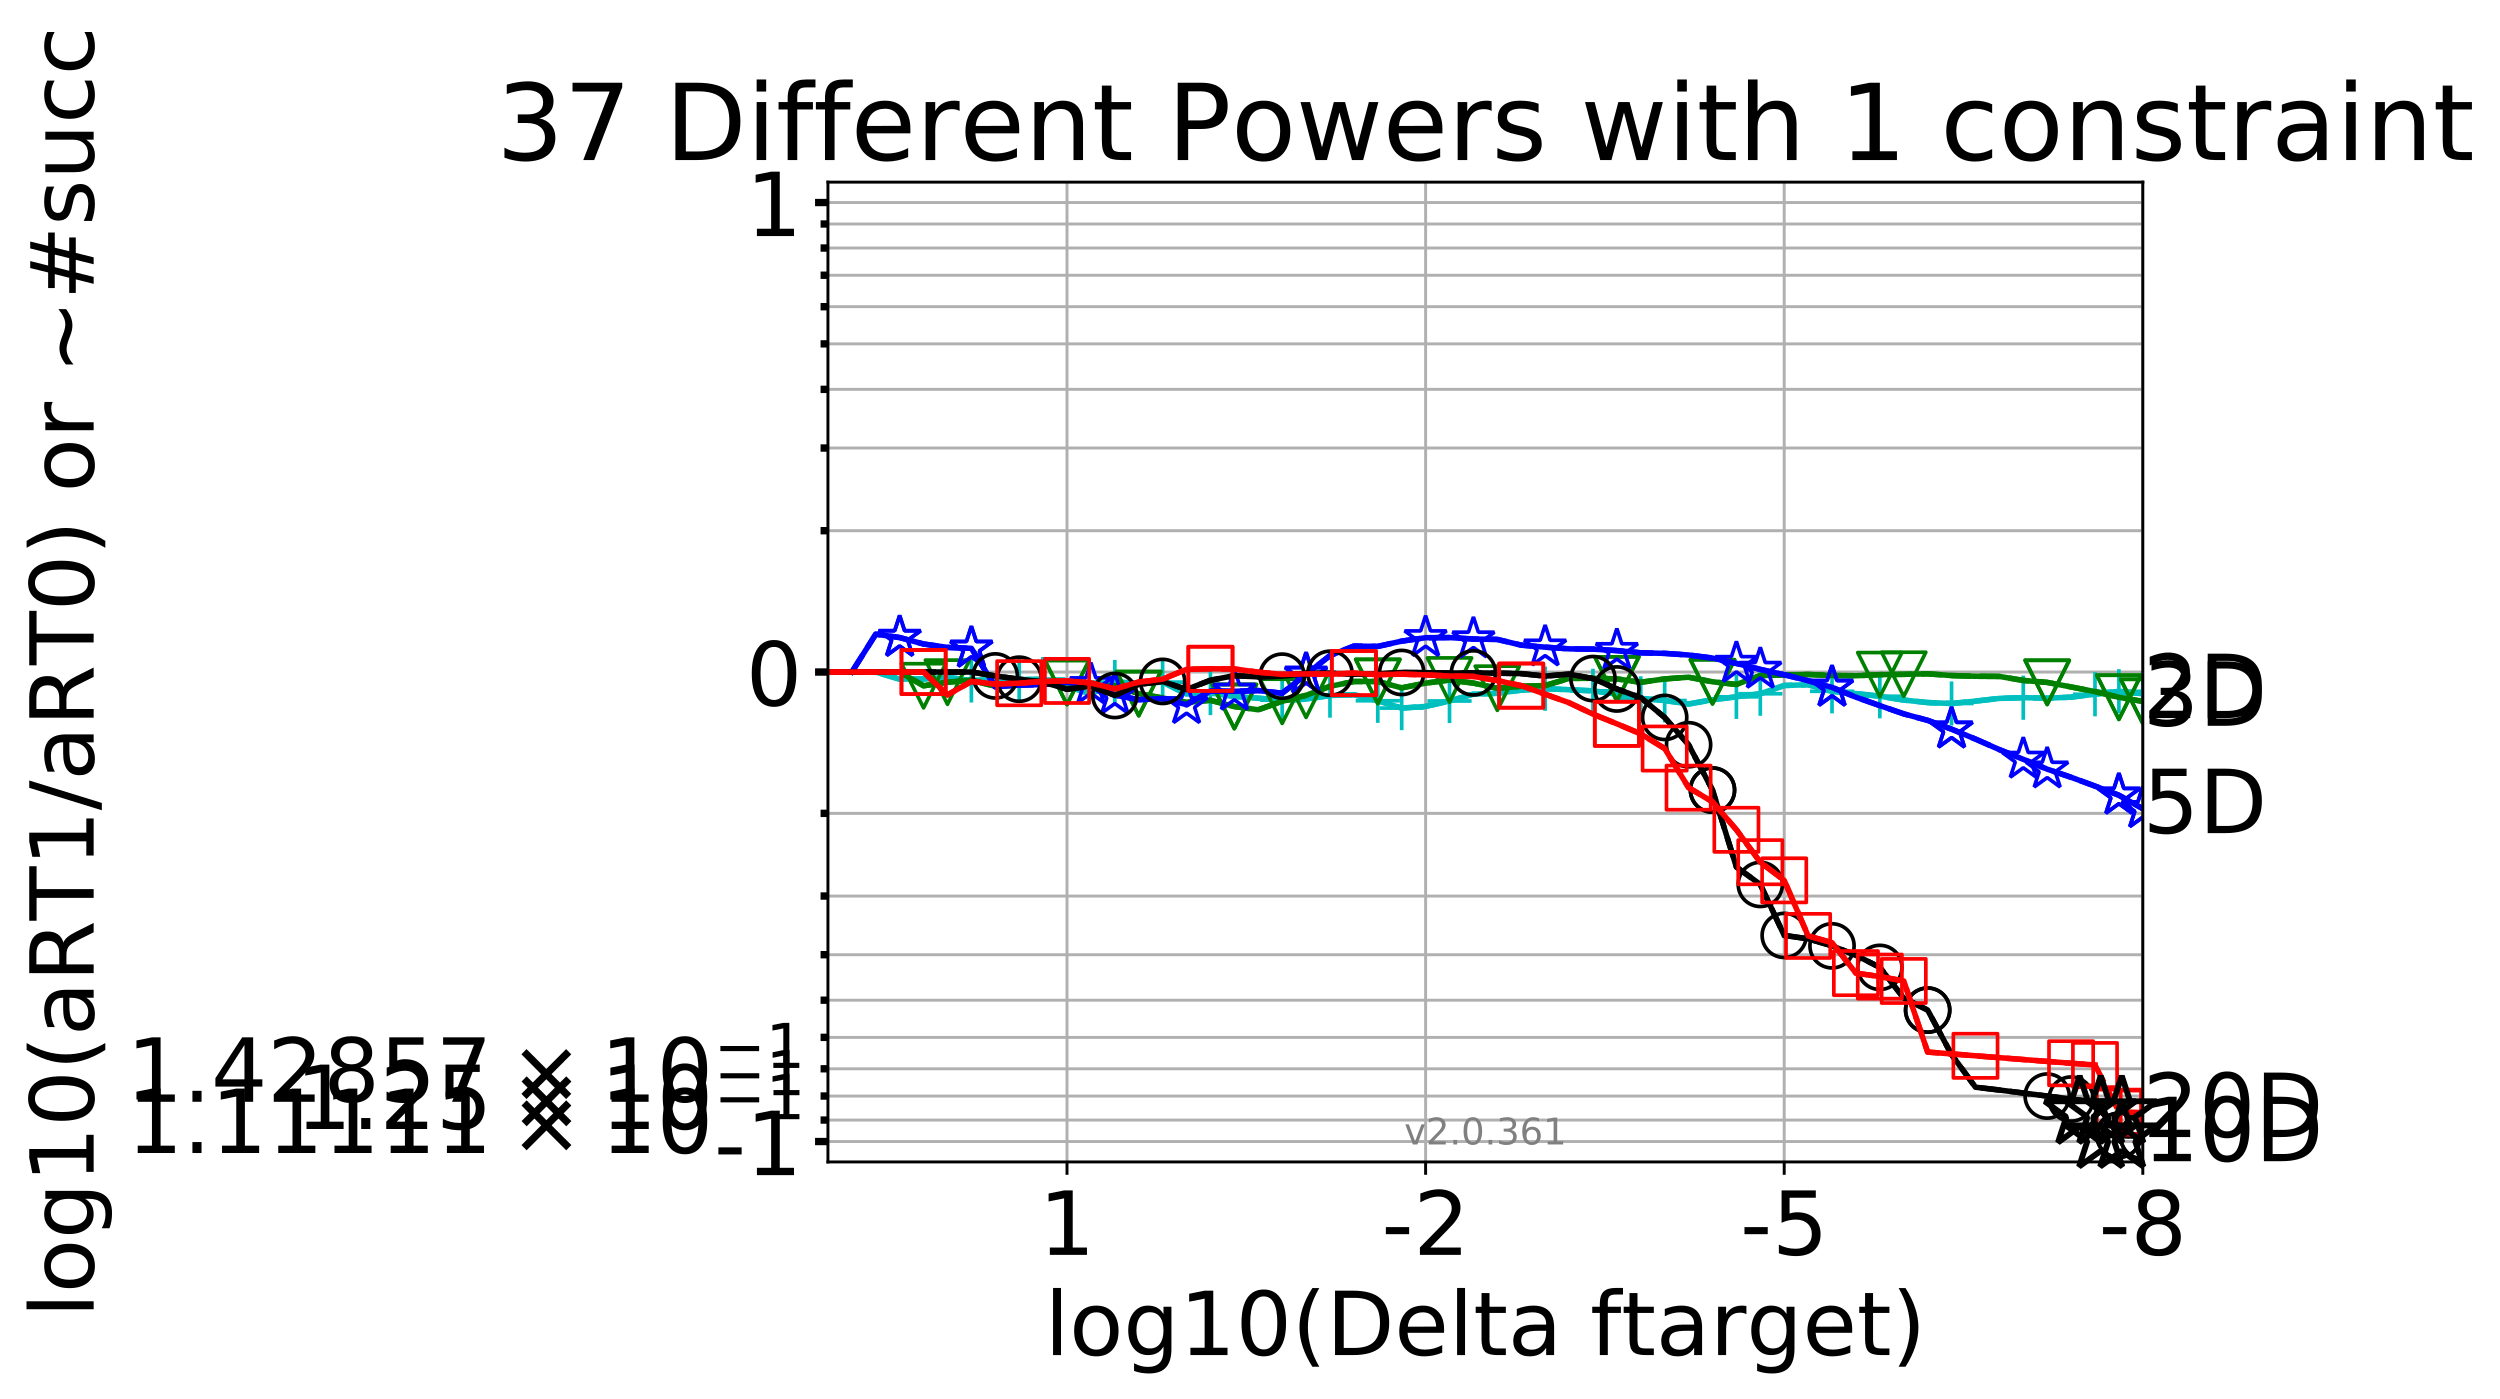 <?xml version="1.0" encoding="utf-8" standalone="no"?>
<!DOCTYPE svg PUBLIC "-//W3C//DTD SVG 1.1//EN"
  "http://www.w3.org/Graphics/SVG/1.1/DTD/svg11.dtd">
<!-- Created with matplotlib (http://matplotlib.org/) -->
<svg height="380pt" version="1.1" viewBox="0 0 679 380" width="679pt" xmlns="http://www.w3.org/2000/svg" xmlns:xlink="http://www.w3.org/1999/xlink">
 <defs>
  <style type="text/css">
*{stroke-linecap:butt;stroke-linejoin:round;}
  </style>
 </defs>
 <g id="figure_1">
  <g id="patch_1">
   <path d="M 0 380.235 
L 679.241 380.235 
L 679.241 0 
L 0 0 
z
" style="fill:#ffffff;"/>
  </g>
  <g id="axes_1">
   <g id="patch_2">
    <path d="M 224.868 315.58 
L 581.987 315.58 
L 581.987 49.468 
L 224.868 49.468 
z
" style="fill:#ffffff;"/>
   </g>
   <g id="matplotlib.axis_1">
    <g id="xtick_1">
     <g id="line2d_1">
      <path clip-path="url(#pb9ba4bb592)" d="M 581.987 315.58 
L 581.987 49.468 
" style="fill:none;stroke:#b0b0b0;stroke-linecap:square;stroke-width:0.8;"/>
     </g>
     <g id="line2d_2">
      <defs>
       <path d="M 0 0 
L 0 3.5 
" id="m1050447ac2" style="stroke:#000000;stroke-width:0.8;"/>
      </defs>
      <g>
       <use style="stroke:#000000;stroke-width:0.8;" x="581.987" xlink:href="#m1050447ac2" y="315.58"/>
      </g>
     </g>
     <g id="text_1">
      <!-- -8 -->
      <defs>
       <path d="M 4.891 31.391 
L 31.203 31.391 
L 31.203 23.391 
L 4.891 23.391 
z
" id="DejaVuSans-2d"/>
       <path d="M 31.781 34.625 
Q 24.75 34.625 20.719 30.859 
Q 16.703 27.094 16.703 20.516 
Q 16.703 13.922 20.719 10.156 
Q 24.75 6.391 31.781 6.391 
Q 38.812 6.391 42.859 10.172 
Q 46.922 13.969 46.922 20.516 
Q 46.922 27.094 42.891 30.859 
Q 38.875 34.625 31.781 34.625 
z
M 21.922 38.812 
Q 15.578 40.375 12.031 44.719 
Q 8.5 49.078 8.5 55.328 
Q 8.5 64.062 14.719 69.141 
Q 20.953 74.219 31.781 74.219 
Q 42.672 74.219 48.875 69.141 
Q 55.078 64.062 55.078 55.328 
Q 55.078 49.078 51.531 44.719 
Q 48 40.375 41.703 38.812 
Q 48.828 37.156 52.797 32.312 
Q 56.781 27.484 56.781 20.516 
Q 56.781 9.906 50.312 4.234 
Q 43.844 -1.422 31.781 -1.422 
Q 19.734 -1.422 13.25 4.234 
Q 6.781 9.906 6.781 20.516 
Q 6.781 27.484 10.781 32.312 
Q 14.797 37.156 21.922 38.812 
z
M 18.312 54.391 
Q 18.312 48.734 21.844 45.562 
Q 25.391 42.391 31.781 42.391 
Q 38.141 42.391 41.719 45.562 
Q 45.312 48.734 45.312 54.391 
Q 45.312 60.062 41.719 63.234 
Q 38.141 66.406 31.781 66.406 
Q 25.391 66.406 21.844 63.234 
Q 18.312 60.062 18.312 54.391 
z
" id="DejaVuSans-38"/>
      </defs>
      <g transform="translate(570.023 340.816)scale(0.24 -0.24)">
       <use xlink:href="#DejaVuSans-2d"/>
       <use x="36.084" xlink:href="#DejaVuSans-38"/>
      </g>
     </g>
    </g>
    <g id="xtick_2">
     <g id="line2d_3">
      <path clip-path="url(#pb9ba4bb592)" d="M 484.591 315.58 
L 484.591 49.468 
" style="fill:none;stroke:#b0b0b0;stroke-linecap:square;stroke-width:0.8;"/>
     </g>
     <g id="line2d_4">
      <g>
       <use style="stroke:#000000;stroke-width:0.8;" x="484.591" xlink:href="#m1050447ac2" y="315.58"/>
      </g>
     </g>
     <g id="text_2">
      <!-- -5 -->
      <defs>
       <path d="M 10.797 72.906 
L 49.516 72.906 
L 49.516 64.594 
L 19.828 64.594 
L 19.828 46.734 
Q 21.969 47.469 24.109 47.828 
Q 26.266 48.188 28.422 48.188 
Q 40.625 48.188 47.75 41.5 
Q 54.891 34.812 54.891 23.391 
Q 54.891 11.625 47.562 5.094 
Q 40.234 -1.422 26.906 -1.422 
Q 22.312 -1.422 17.547 -0.641 
Q 12.797 0.141 7.719 1.703 
L 7.719 11.625 
Q 12.109 9.234 16.797 8.062 
Q 21.484 6.891 26.703 6.891 
Q 35.156 6.891 40.078 11.328 
Q 45.016 15.766 45.016 23.391 
Q 45.016 31 40.078 35.438 
Q 35.156 39.891 26.703 39.891 
Q 22.75 39.891 18.812 39.016 
Q 14.891 38.141 10.797 36.281 
z
" id="DejaVuSans-35"/>
      </defs>
      <g transform="translate(472.627 340.816)scale(0.24 -0.24)">
       <use xlink:href="#DejaVuSans-2d"/>
       <use x="36.084" xlink:href="#DejaVuSans-35"/>
      </g>
     </g>
    </g>
    <g id="xtick_3">
     <g id="line2d_5">
      <path clip-path="url(#pb9ba4bb592)" d="M 387.195 315.58 
L 387.195 49.468 
" style="fill:none;stroke:#b0b0b0;stroke-linecap:square;stroke-width:0.8;"/>
     </g>
     <g id="line2d_6">
      <g>
       <use style="stroke:#000000;stroke-width:0.8;" x="387.195" xlink:href="#m1050447ac2" y="315.58"/>
      </g>
     </g>
     <g id="text_3">
      <!-- -2 -->
      <defs>
       <path d="M 19.188 8.297 
L 53.609 8.297 
L 53.609 0 
L 7.328 0 
L 7.328 8.297 
Q 12.938 14.109 22.625 23.891 
Q 32.328 33.688 34.812 36.531 
Q 39.547 41.844 41.422 45.531 
Q 43.312 49.219 43.312 52.781 
Q 43.312 58.594 39.234 62.25 
Q 35.156 65.922 28.609 65.922 
Q 23.969 65.922 18.812 64.312 
Q 13.672 62.703 7.812 59.422 
L 7.812 69.391 
Q 13.766 71.781 18.938 73 
Q 24.125 74.219 28.422 74.219 
Q 39.75 74.219 46.484 68.547 
Q 53.219 62.891 53.219 53.422 
Q 53.219 48.922 51.531 44.891 
Q 49.859 40.875 45.406 35.406 
Q 44.188 33.984 37.641 27.219 
Q 31.109 20.453 19.188 8.297 
z
" id="DejaVuSans-32"/>
      </defs>
      <g transform="translate(375.23 340.816)scale(0.24 -0.24)">
       <use xlink:href="#DejaVuSans-2d"/>
       <use x="36.084" xlink:href="#DejaVuSans-32"/>
      </g>
     </g>
    </g>
    <g id="xtick_4">
     <g id="line2d_7">
      <path clip-path="url(#pb9ba4bb592)" d="M 289.798 315.58 
L 289.798 49.468 
" style="fill:none;stroke:#b0b0b0;stroke-linecap:square;stroke-width:0.8;"/>
     </g>
     <g id="line2d_8">
      <g>
       <use style="stroke:#000000;stroke-width:0.8;" x="289.798" xlink:href="#m1050447ac2" y="315.58"/>
      </g>
     </g>
     <g id="text_4">
      <!-- 1 -->
      <defs>
       <path d="M 12.406 8.297 
L 28.516 8.297 
L 28.516 63.922 
L 10.984 60.406 
L 10.984 69.391 
L 28.422 72.906 
L 38.281 72.906 
L 38.281 8.297 
L 54.391 8.297 
L 54.391 0 
L 12.406 0 
z
" id="DejaVuSans-31"/>
      </defs>
      <g transform="translate(282.163 340.816)scale(0.24 -0.24)">
       <use xlink:href="#DejaVuSans-31"/>
      </g>
     </g>
    </g>
    <g id="text_5">
     <!-- log10(Delta ftarget) -->
     <defs>
      <path d="M 9.422 75.984 
L 18.406 75.984 
L 18.406 0 
L 9.422 0 
z
" id="DejaVuSans-6c"/>
      <path d="M 30.609 48.391 
Q 23.391 48.391 19.188 42.75 
Q 14.984 37.109 14.984 27.297 
Q 14.984 17.484 19.156 11.844 
Q 23.344 6.203 30.609 6.203 
Q 37.797 6.203 41.984 11.859 
Q 46.188 17.531 46.188 27.297 
Q 46.188 37.016 41.984 42.703 
Q 37.797 48.391 30.609 48.391 
z
M 30.609 56 
Q 42.328 56 49.016 48.375 
Q 55.719 40.766 55.719 27.297 
Q 55.719 13.875 49.016 6.219 
Q 42.328 -1.422 30.609 -1.422 
Q 18.844 -1.422 12.172 6.219 
Q 5.516 13.875 5.516 27.297 
Q 5.516 40.766 12.172 48.375 
Q 18.844 56 30.609 56 
z
" id="DejaVuSans-6f"/>
      <path d="M 45.406 27.984 
Q 45.406 37.75 41.375 43.109 
Q 37.359 48.484 30.078 48.484 
Q 22.859 48.484 18.828 43.109 
Q 14.797 37.75 14.797 27.984 
Q 14.797 18.266 18.828 12.891 
Q 22.859 7.516 30.078 7.516 
Q 37.359 7.516 41.375 12.891 
Q 45.406 18.266 45.406 27.984 
z
M 54.391 6.781 
Q 54.391 -7.172 48.188 -13.984 
Q 42 -20.797 29.203 -20.797 
Q 24.469 -20.797 20.266 -20.094 
Q 16.062 -19.391 12.109 -17.922 
L 12.109 -9.188 
Q 16.062 -11.328 19.922 -12.344 
Q 23.781 -13.375 27.781 -13.375 
Q 36.625 -13.375 41.016 -8.766 
Q 45.406 -4.156 45.406 5.172 
L 45.406 9.625 
Q 42.625 4.781 38.281 2.391 
Q 33.938 0 27.875 0 
Q 17.828 0 11.672 7.656 
Q 5.516 15.328 5.516 27.984 
Q 5.516 40.672 11.672 48.328 
Q 17.828 56 27.875 56 
Q 33.938 56 38.281 53.609 
Q 42.625 51.219 45.406 46.391 
L 45.406 54.688 
L 54.391 54.688 
z
" id="DejaVuSans-67"/>
      <path d="M 31.781 66.406 
Q 24.172 66.406 20.328 58.906 
Q 16.5 51.422 16.5 36.375 
Q 16.5 21.391 20.328 13.891 
Q 24.172 6.391 31.781 6.391 
Q 39.453 6.391 43.281 13.891 
Q 47.125 21.391 47.125 36.375 
Q 47.125 51.422 43.281 58.906 
Q 39.453 66.406 31.781 66.406 
z
M 31.781 74.219 
Q 44.047 74.219 50.516 64.516 
Q 56.984 54.828 56.984 36.375 
Q 56.984 17.969 50.516 8.266 
Q 44.047 -1.422 31.781 -1.422 
Q 19.531 -1.422 13.062 8.266 
Q 6.594 17.969 6.594 36.375 
Q 6.594 54.828 13.062 64.516 
Q 19.531 74.219 31.781 74.219 
z
" id="DejaVuSans-30"/>
      <path d="M 31 75.875 
Q 24.469 64.656 21.281 53.656 
Q 18.109 42.672 18.109 31.391 
Q 18.109 20.125 21.312 9.062 
Q 24.516 -2 31 -13.188 
L 23.188 -13.188 
Q 15.875 -1.703 12.234 9.375 
Q 8.594 20.453 8.594 31.391 
Q 8.594 42.281 12.203 53.312 
Q 15.828 64.359 23.188 75.875 
z
" id="DejaVuSans-28"/>
      <path d="M 19.672 64.797 
L 19.672 8.109 
L 31.594 8.109 
Q 46.688 8.109 53.688 14.938 
Q 60.688 21.781 60.688 36.531 
Q 60.688 51.172 53.688 57.984 
Q 46.688 64.797 31.594 64.797 
z
M 9.812 72.906 
L 30.078 72.906 
Q 51.266 72.906 61.172 64.094 
Q 71.094 55.281 71.094 36.531 
Q 71.094 17.672 61.125 8.828 
Q 51.172 0 30.078 0 
L 9.812 0 
z
" id="DejaVuSans-44"/>
      <path d="M 56.203 29.594 
L 56.203 25.203 
L 14.891 25.203 
Q 15.484 15.922 20.484 11.062 
Q 25.484 6.203 34.422 6.203 
Q 39.594 6.203 44.453 7.469 
Q 49.312 8.734 54.109 11.281 
L 54.109 2.781 
Q 49.266 0.734 44.188 -0.344 
Q 39.109 -1.422 33.891 -1.422 
Q 20.797 -1.422 13.156 6.188 
Q 5.516 13.812 5.516 26.812 
Q 5.516 40.234 12.766 48.109 
Q 20.016 56 32.328 56 
Q 43.359 56 49.781 48.891 
Q 56.203 41.797 56.203 29.594 
z
M 47.219 32.234 
Q 47.125 39.594 43.094 43.984 
Q 39.062 48.391 32.422 48.391 
Q 24.906 48.391 20.391 44.141 
Q 15.875 39.891 15.188 32.172 
z
" id="DejaVuSans-65"/>
      <path d="M 18.312 70.219 
L 18.312 54.688 
L 36.812 54.688 
L 36.812 47.703 
L 18.312 47.703 
L 18.312 18.016 
Q 18.312 11.328 20.141 9.422 
Q 21.969 7.516 27.594 7.516 
L 36.812 7.516 
L 36.812 0 
L 27.594 0 
Q 17.188 0 13.234 3.875 
Q 9.281 7.766 9.281 18.016 
L 9.281 47.703 
L 2.688 47.703 
L 2.688 54.688 
L 9.281 54.688 
L 9.281 70.219 
z
" id="DejaVuSans-74"/>
      <path d="M 34.281 27.484 
Q 23.391 27.484 19.188 25 
Q 14.984 22.516 14.984 16.5 
Q 14.984 11.719 18.141 8.906 
Q 21.297 6.109 26.703 6.109 
Q 34.188 6.109 38.703 11.406 
Q 43.219 16.703 43.219 25.484 
L 43.219 27.484 
z
M 52.203 31.203 
L 52.203 0 
L 43.219 0 
L 43.219 8.297 
Q 40.141 3.328 35.547 0.953 
Q 30.953 -1.422 24.312 -1.422 
Q 15.922 -1.422 10.953 3.297 
Q 6 8.016 6 15.922 
Q 6 25.141 12.172 29.828 
Q 18.359 34.516 30.609 34.516 
L 43.219 34.516 
L 43.219 35.406 
Q 43.219 41.609 39.141 45 
Q 35.062 48.391 27.688 48.391 
Q 23 48.391 18.547 47.266 
Q 14.109 46.141 10.016 43.891 
L 10.016 52.203 
Q 14.938 54.109 19.578 55.047 
Q 24.219 56 28.609 56 
Q 40.484 56 46.344 49.844 
Q 52.203 43.703 52.203 31.203 
z
" id="DejaVuSans-61"/>
      <path id="DejaVuSans-20"/>
      <path d="M 37.109 75.984 
L 37.109 68.5 
L 28.516 68.5 
Q 23.688 68.5 21.797 66.547 
Q 19.922 64.594 19.922 59.516 
L 19.922 54.688 
L 34.719 54.688 
L 34.719 47.703 
L 19.922 47.703 
L 19.922 0 
L 10.891 0 
L 10.891 47.703 
L 2.297 47.703 
L 2.297 54.688 
L 10.891 54.688 
L 10.891 58.5 
Q 10.891 67.625 15.141 71.797 
Q 19.391 75.984 28.609 75.984 
z
" id="DejaVuSans-66"/>
      <path d="M 41.109 46.297 
Q 39.594 47.172 37.812 47.578 
Q 36.031 48 33.891 48 
Q 26.266 48 22.188 43.047 
Q 18.109 38.094 18.109 28.812 
L 18.109 0 
L 9.078 0 
L 9.078 54.688 
L 18.109 54.688 
L 18.109 46.188 
Q 20.953 51.172 25.484 53.578 
Q 30.031 56 36.531 56 
Q 37.453 56 38.578 55.875 
Q 39.703 55.766 41.062 55.516 
z
" id="DejaVuSans-72"/>
      <path d="M 8.016 75.875 
L 15.828 75.875 
Q 23.141 64.359 26.781 53.312 
Q 30.422 42.281 30.422 31.391 
Q 30.422 20.453 26.781 9.375 
Q 23.141 -1.703 15.828 -13.188 
L 8.016 -13.188 
Q 14.5 -2 17.703 9.062 
Q 20.906 20.125 20.906 31.391 
Q 20.906 42.672 17.703 53.656 
Q 14.5 64.656 8.016 75.875 
z
" id="DejaVuSans-29"/>
     </defs>
     <g transform="translate(283.752 368.043)scale(0.24 -0.24)">
      <use xlink:href="#DejaVuSans-6c"/>
      <use x="27.783" xlink:href="#DejaVuSans-6f"/>
      <use x="88.965" xlink:href="#DejaVuSans-67"/>
      <use x="152.441" xlink:href="#DejaVuSans-31"/>
      <use x="216.064" xlink:href="#DejaVuSans-30"/>
      <use x="279.688" xlink:href="#DejaVuSans-28"/>
      <use x="318.701" xlink:href="#DejaVuSans-44"/>
      <use x="395.703" xlink:href="#DejaVuSans-65"/>
      <use x="457.227" xlink:href="#DejaVuSans-6c"/>
      <use x="485.01" xlink:href="#DejaVuSans-74"/>
      <use x="524.219" xlink:href="#DejaVuSans-61"/>
      <use x="585.498" xlink:href="#DejaVuSans-20"/>
      <use x="617.285" xlink:href="#DejaVuSans-66"/>
      <use x="652.475" xlink:href="#DejaVuSans-74"/>
      <use x="691.684" xlink:href="#DejaVuSans-61"/>
      <use x="752.963" xlink:href="#DejaVuSans-72"/>
      <use x="794.061" xlink:href="#DejaVuSans-67"/>
      <use x="857.537" xlink:href="#DejaVuSans-65"/>
      <use x="919.061" xlink:href="#DejaVuSans-74"/>
      <use x="958.27" xlink:href="#DejaVuSans-29"/>
     </g>
    </g>
   </g>
   <g id="matplotlib.axis_2">
    <g id="ytick_1">
     <g id="line2d_9">
      <path clip-path="url(#pb9ba4bb592)" d="M 224.868 310.043 
L 581.987 310.043 
" style="fill:none;stroke:#b0b0b0;stroke-linecap:square;stroke-width:0.8;"/>
     </g>
     <g id="line2d_10">
      <defs>
       <path d="M 0 0 
L -3.5 0 
" id="m4d9517b38b" style="stroke:#000000;stroke-width:2;"/>
      </defs>
      <g>
       <use style="stroke:#000000;stroke-width:2;" x="224.868" xlink:href="#m4d9517b38b" y="310.043"/>
      </g>
     </g>
     <g id="text_6">
      <!-- -1 -->
      <g transform="translate(193.939 319.161)scale(0.24 -0.24)">
       <use xlink:href="#DejaVuSans-2d"/>
       <use x="36.084" xlink:href="#DejaVuSans-31"/>
      </g>
     </g>
    </g>
    <g id="ytick_2">
     <g id="line2d_11">
      <path clip-path="url(#pb9ba4bb592)" d="M 224.868 182.524 
L 581.987 182.524 
" style="fill:none;stroke:#b0b0b0;stroke-linecap:square;stroke-width:0.8;"/>
     </g>
     <g id="line2d_12">
      <g>
       <use style="stroke:#000000;stroke-width:2;" x="224.868" xlink:href="#m4d9517b38b" y="182.524"/>
      </g>
     </g>
     <g id="text_7">
      <!-- 0 -->
      <g transform="translate(202.597 191.642)scale(0.24 -0.24)">
       <use xlink:href="#DejaVuSans-30"/>
      </g>
     </g>
    </g>
    <g id="ytick_3">
     <g id="line2d_13">
      <path clip-path="url(#pb9ba4bb592)" d="M 224.868 55.005 
L 581.987 55.005 
" style="fill:none;stroke:#b0b0b0;stroke-linecap:square;stroke-width:0.8;"/>
     </g>
     <g id="line2d_14">
      <g>
       <use style="stroke:#000000;stroke-width:2;" x="224.868" xlink:href="#m4d9517b38b" y="55.005"/>
      </g>
     </g>
     <g id="text_8">
      <!-- 1 -->
      <g transform="translate(202.597 64.123)scale(0.24 -0.24)">
       <use xlink:href="#DejaVuSans-31"/>
      </g>
     </g>
    </g>
    <g id="ytick_4">
     <g id="line2d_15">
      <path clip-path="url(#pb9ba4bb592)" d="M 224.868 304.208 
L 581.987 304.208 
" style="fill:none;stroke:#b0b0b0;stroke-linecap:square;stroke-width:0.8;"/>
     </g>
     <g id="line2d_16">
      <defs>
       <path d="M 0 0 
L -2 0 
" id="m097a99d5d7" style="stroke:#000000;stroke-width:2;"/>
      </defs>
      <g>
       <use style="stroke:#000000;stroke-width:2;" x="224.868" xlink:href="#m097a99d5d7" y="304.208"/>
      </g>
     </g>
     <g id="text_9">
      <!-- $\mathdefault{1.11111\times10^{-1}}$ -->
      <defs>
       <path d="M 10.688 12.406 
L 21 12.406 
L 21 0 
L 10.688 0 
z
" id="DejaVuSans-2e"/>
       <path d="M 70.125 53.719 
L 47.797 31.297 
L 70.125 8.984 
L 64.312 3.078 
L 41.891 25.484 
L 19.484 3.078 
L 13.719 8.984 
L 35.984 31.297 
L 13.719 53.719 
L 19.484 59.625 
L 41.891 37.203 
L 64.312 59.625 
z
" id="DejaVuSans-d7"/>
       <path d="M 10.594 35.5 
L 73.188 35.5 
L 73.188 27.203 
L 10.594 27.203 
z
" id="DejaVuSans-2212"/>
      </defs>
      <g transform="translate(34.428 313.326)scale(0.24 -0.24)">
       <use transform="translate(0 0.684)" xlink:href="#DejaVuSans-31"/>
       <use transform="translate(63.623 0.684)" xlink:href="#DejaVuSans-2e"/>
       <use transform="translate(95.41 0.684)" xlink:href="#DejaVuSans-31"/>
       <use transform="translate(159.033 0.684)" xlink:href="#DejaVuSans-31"/>
       <use transform="translate(222.656 0.684)" xlink:href="#DejaVuSans-31"/>
       <use transform="translate(286.279 0.684)" xlink:href="#DejaVuSans-31"/>
       <use transform="translate(349.902 0.684)" xlink:href="#DejaVuSans-31"/>
       <use transform="translate(433.008 0.684)" xlink:href="#DejaVuSans-d7"/>
       <use transform="translate(536.279 0.684)" xlink:href="#DejaVuSans-31"/>
       <use transform="translate(599.902 0.684)" xlink:href="#DejaVuSans-30"/>
       <use transform="translate(664.482 38.966)scale(0.7)" xlink:href="#DejaVuSans-2212"/>
       <use transform="translate(723.135 38.966)scale(0.7)" xlink:href="#DejaVuSans-31"/>
      </g>
     </g>
    </g>
    <g id="ytick_5">
     <g id="line2d_17">
      <path clip-path="url(#pb9ba4bb592)" d="M 224.868 297.685 
L 581.987 297.685 
" style="fill:none;stroke:#b0b0b0;stroke-linecap:square;stroke-width:0.8;"/>
     </g>
     <g id="line2d_18">
      <g>
       <use style="stroke:#000000;stroke-width:2;" x="224.868" xlink:href="#m097a99d5d7" y="297.685"/>
      </g>
     </g>
     <g id="text_10">
      <!-- $\mathdefault{1.25\times10^{-1}}$ -->
      <g transform="translate(80.267 306.803)scale(0.24 -0.24)">
       <use transform="translate(0 0.684)" xlink:href="#DejaVuSans-31"/>
       <use transform="translate(63.623 0.684)" xlink:href="#DejaVuSans-2e"/>
       <use transform="translate(95.332 0.684)" xlink:href="#DejaVuSans-32"/>
       <use transform="translate(158.955 0.684)" xlink:href="#DejaVuSans-35"/>
       <use transform="translate(242.061 0.684)" xlink:href="#DejaVuSans-d7"/>
       <use transform="translate(345.332 0.684)" xlink:href="#DejaVuSans-31"/>
       <use transform="translate(408.955 0.684)" xlink:href="#DejaVuSans-30"/>
       <use transform="translate(473.535 38.966)scale(0.7)" xlink:href="#DejaVuSans-2212"/>
       <use transform="translate(532.188 38.966)scale(0.7)" xlink:href="#DejaVuSans-31"/>
      </g>
     </g>
    </g>
    <g id="ytick_6">
     <g id="line2d_19">
      <path clip-path="url(#pb9ba4bb592)" d="M 224.868 290.29 
L 581.987 290.29 
" style="fill:none;stroke:#b0b0b0;stroke-linecap:square;stroke-width:0.8;"/>
     </g>
     <g id="line2d_20">
      <g>
       <use style="stroke:#000000;stroke-width:2;" x="224.868" xlink:href="#m097a99d5d7" y="290.29"/>
      </g>
     </g>
     <g id="text_11">
      <!-- $\mathdefault{1.42857\times10^{-1}}$ -->
      <defs>
       <path d="M 37.797 64.312 
L 12.891 25.391 
L 37.797 25.391 
z
M 35.203 72.906 
L 47.609 72.906 
L 47.609 25.391 
L 58.016 25.391 
L 58.016 17.188 
L 47.609 17.188 
L 47.609 0 
L 37.797 0 
L 37.797 17.188 
L 4.891 17.188 
L 4.891 26.703 
z
" id="DejaVuSans-34"/>
       <path d="M 8.203 72.906 
L 55.078 72.906 
L 55.078 68.703 
L 28.609 0 
L 18.312 0 
L 43.219 64.594 
L 8.203 64.594 
z
" id="DejaVuSans-37"/>
      </defs>
      <g transform="translate(34.428 299.408)scale(0.24 -0.24)">
       <use transform="translate(0 0.684)" xlink:href="#DejaVuSans-31"/>
       <use transform="translate(63.623 0.684)" xlink:href="#DejaVuSans-2e"/>
       <use transform="translate(95.41 0.684)" xlink:href="#DejaVuSans-34"/>
       <use transform="translate(159.033 0.684)" xlink:href="#DejaVuSans-32"/>
       <use transform="translate(222.656 0.684)" xlink:href="#DejaVuSans-38"/>
       <use transform="translate(286.279 0.684)" xlink:href="#DejaVuSans-35"/>
       <use transform="translate(349.793 0.684)" xlink:href="#DejaVuSans-37"/>
       <use transform="translate(432.898 0.684)" xlink:href="#DejaVuSans-d7"/>
       <use transform="translate(536.17 0.684)" xlink:href="#DejaVuSans-31"/>
       <use transform="translate(599.793 0.684)" xlink:href="#DejaVuSans-30"/>
       <use transform="translate(664.373 38.966)scale(0.7)" xlink:href="#DejaVuSans-2212"/>
       <use transform="translate(723.025 38.966)scale(0.7)" xlink:href="#DejaVuSans-31"/>
      </g>
     </g>
    </g>
    <g id="ytick_7">
     <g id="line2d_21">
      <path clip-path="url(#pb9ba4bb592)" d="M 224.868 281.753 
L 581.987 281.753 
" style="fill:none;stroke:#b0b0b0;stroke-linecap:square;stroke-width:0.8;"/>
     </g>
     <g id="line2d_22">
      <g>
       <use style="stroke:#000000;stroke-width:2;" x="224.868" xlink:href="#m097a99d5d7" y="281.753"/>
      </g>
     </g>
    </g>
    <g id="ytick_8">
     <g id="line2d_23">
      <path clip-path="url(#pb9ba4bb592)" d="M 224.868 271.656 
L 581.987 271.656 
" style="fill:none;stroke:#b0b0b0;stroke-linecap:square;stroke-width:0.8;"/>
     </g>
     <g id="line2d_24">
      <g>
       <use style="stroke:#000000;stroke-width:2;" x="224.868" xlink:href="#m097a99d5d7" y="271.656"/>
      </g>
     </g>
    </g>
    <g id="ytick_9">
     <g id="line2d_25">
      <path clip-path="url(#pb9ba4bb592)" d="M 224.868 259.298 
L 581.987 259.298 
" style="fill:none;stroke:#b0b0b0;stroke-linecap:square;stroke-width:0.8;"/>
     </g>
     <g id="line2d_26">
      <g>
       <use style="stroke:#000000;stroke-width:2;" x="224.868" xlink:href="#m097a99d5d7" y="259.298"/>
      </g>
     </g>
    </g>
    <g id="ytick_10">
     <g id="line2d_27">
      <path clip-path="url(#pb9ba4bb592)" d="M 224.868 243.366 
L 581.987 243.366 
" style="fill:none;stroke:#b0b0b0;stroke-linecap:square;stroke-width:0.8;"/>
     </g>
     <g id="line2d_28">
      <g>
       <use style="stroke:#000000;stroke-width:2;" x="224.868" xlink:href="#m097a99d5d7" y="243.366"/>
      </g>
     </g>
    </g>
    <g id="ytick_11">
     <g id="line2d_29">
      <path clip-path="url(#pb9ba4bb592)" d="M 224.868 220.911 
L 581.987 220.911 
" style="fill:none;stroke:#b0b0b0;stroke-linecap:square;stroke-width:0.8;"/>
     </g>
     <g id="line2d_30">
      <g>
       <use style="stroke:#000000;stroke-width:2;" x="224.868" xlink:href="#m097a99d5d7" y="220.911"/>
      </g>
     </g>
    </g>
    <g id="ytick_12">
     <g id="line2d_31">
      <path clip-path="url(#pb9ba4bb592)" d="M 224.868 144.137 
L 581.987 144.137 
" style="fill:none;stroke:#b0b0b0;stroke-linecap:square;stroke-width:0.8;"/>
     </g>
     <g id="line2d_32">
      <g>
       <use style="stroke:#000000;stroke-width:2;" x="224.868" xlink:href="#m097a99d5d7" y="144.137"/>
      </g>
     </g>
    </g>
    <g id="ytick_13">
     <g id="line2d_33">
      <path clip-path="url(#pb9ba4bb592)" d="M 224.868 121.682 
L 581.987 121.682 
" style="fill:none;stroke:#b0b0b0;stroke-linecap:square;stroke-width:0.8;"/>
     </g>
     <g id="line2d_34">
      <g>
       <use style="stroke:#000000;stroke-width:2;" x="224.868" xlink:href="#m097a99d5d7" y="121.682"/>
      </g>
     </g>
    </g>
    <g id="ytick_14">
     <g id="line2d_35">
      <path clip-path="url(#pb9ba4bb592)" d="M 224.868 105.75 
L 581.987 105.75 
" style="fill:none;stroke:#b0b0b0;stroke-linecap:square;stroke-width:0.8;"/>
     </g>
     <g id="line2d_36">
      <g>
       <use style="stroke:#000000;stroke-width:2;" x="224.868" xlink:href="#m097a99d5d7" y="105.75"/>
      </g>
     </g>
    </g>
    <g id="ytick_15">
     <g id="line2d_37">
      <path clip-path="url(#pb9ba4bb592)" d="M 224.868 93.392 
L 581.987 93.392 
" style="fill:none;stroke:#b0b0b0;stroke-linecap:square;stroke-width:0.8;"/>
     </g>
     <g id="line2d_38">
      <g>
       <use style="stroke:#000000;stroke-width:2;" x="224.868" xlink:href="#m097a99d5d7" y="93.392"/>
      </g>
     </g>
    </g>
    <g id="ytick_16">
     <g id="line2d_39">
      <path clip-path="url(#pb9ba4bb592)" d="M 224.868 83.295 
L 581.987 83.295 
" style="fill:none;stroke:#b0b0b0;stroke-linecap:square;stroke-width:0.8;"/>
     </g>
     <g id="line2d_40">
      <g>
       <use style="stroke:#000000;stroke-width:2;" x="224.868" xlink:href="#m097a99d5d7" y="83.295"/>
      </g>
     </g>
    </g>
    <g id="ytick_17">
     <g id="line2d_41">
      <path clip-path="url(#pb9ba4bb592)" d="M 224.868 74.758 
L 581.987 74.758 
" style="fill:none;stroke:#b0b0b0;stroke-linecap:square;stroke-width:0.8;"/>
     </g>
     <g id="line2d_42">
      <g>
       <use style="stroke:#000000;stroke-width:2;" x="224.868" xlink:href="#m097a99d5d7" y="74.758"/>
      </g>
     </g>
    </g>
    <g id="ytick_18">
     <g id="line2d_43">
      <path clip-path="url(#pb9ba4bb592)" d="M 224.868 67.363 
L 581.987 67.363 
" style="fill:none;stroke:#b0b0b0;stroke-linecap:square;stroke-width:0.8;"/>
     </g>
     <g id="line2d_44">
      <g>
       <use style="stroke:#000000;stroke-width:2;" x="224.868" xlink:href="#m097a99d5d7" y="67.363"/>
      </g>
     </g>
    </g>
    <g id="ytick_19">
     <g id="line2d_45">
      <path clip-path="url(#pb9ba4bb592)" d="M 224.868 60.84 
L 581.987 60.84 
" style="fill:none;stroke:#b0b0b0;stroke-linecap:square;stroke-width:0.8;"/>
     </g>
     <g id="line2d_46">
      <g>
       <use style="stroke:#000000;stroke-width:2;" x="224.868" xlink:href="#m097a99d5d7" y="60.84"/>
      </g>
     </g>
    </g>
    <g id="text_12">
     <!-- log10(aRT1/aRT0) or ~#succ -->
     <defs>
      <path d="M 44.391 34.188 
Q 47.562 33.109 50.562 29.594 
Q 53.562 26.078 56.594 19.922 
L 66.609 0 
L 56 0 
L 46.688 18.703 
Q 43.062 26.031 39.672 28.422 
Q 36.281 30.812 30.422 30.812 
L 19.672 30.812 
L 19.672 0 
L 9.812 0 
L 9.812 72.906 
L 32.078 72.906 
Q 44.578 72.906 50.734 67.672 
Q 56.891 62.453 56.891 51.906 
Q 56.891 45.016 53.688 40.469 
Q 50.484 35.938 44.391 34.188 
z
M 19.672 64.797 
L 19.672 38.922 
L 32.078 38.922 
Q 39.203 38.922 42.844 42.219 
Q 46.484 45.516 46.484 51.906 
Q 46.484 58.297 42.844 61.547 
Q 39.203 64.797 32.078 64.797 
z
" id="DejaVuSans-52"/>
      <path d="M -0.297 72.906 
L 61.375 72.906 
L 61.375 64.594 
L 35.5 64.594 
L 35.5 0 
L 25.594 0 
L 25.594 64.594 
L -0.297 64.594 
z
" id="DejaVuSans-54"/>
      <path d="M 25.391 72.906 
L 33.688 72.906 
L 8.297 -9.281 
L 0 -9.281 
z
" id="DejaVuSans-2f"/>
      <path d="M 73.188 39.891 
L 73.188 31.203 
Q 68.062 27.344 63.688 25.688 
Q 59.328 24.031 54.594 24.031 
Q 49.219 24.031 42.094 26.906 
Q 41.547 27.094 41.312 27.203 
Q 40.969 27.344 40.234 27.594 
Q 32.672 30.609 28.078 30.609 
Q 23.781 30.609 19.578 28.734 
Q 15.375 26.859 10.594 22.797 
L 10.594 31.5 
Q 15.719 35.359 20.094 37.031 
Q 24.469 38.719 29.203 38.719 
Q 34.578 38.719 41.75 35.797 
Q 42.234 35.594 42.484 35.5 
Q 42.875 35.359 43.562 35.109 
Q 51.125 32.078 55.719 32.078 
Q 59.906 32.078 64.031 33.938 
Q 68.172 35.797 73.188 39.891 
z
" id="DejaVuSans-7e"/>
      <path d="M 51.125 44 
L 36.922 44 
L 32.812 27.688 
L 47.125 27.688 
z
M 43.797 71.781 
L 38.719 51.516 
L 52.984 51.516 
L 58.109 71.781 
L 65.922 71.781 
L 60.891 51.516 
L 76.125 51.516 
L 76.125 44 
L 58.984 44 
L 54.984 27.688 
L 70.516 27.688 
L 70.516 20.219 
L 53.078 20.219 
L 48 0 
L 40.188 0 
L 45.219 20.219 
L 30.906 20.219 
L 25.875 0 
L 18.016 0 
L 23.094 20.219 
L 7.719 20.219 
L 7.719 27.688 
L 24.906 27.688 
L 29 44 
L 13.281 44 
L 13.281 51.516 
L 30.906 51.516 
L 35.891 71.781 
z
" id="DejaVuSans-23"/>
      <path d="M 44.281 53.078 
L 44.281 44.578 
Q 40.484 46.531 36.375 47.5 
Q 32.281 48.484 27.875 48.484 
Q 21.188 48.484 17.844 46.438 
Q 14.5 44.391 14.5 40.281 
Q 14.5 37.156 16.891 35.375 
Q 19.281 33.594 26.516 31.984 
L 29.594 31.297 
Q 39.156 29.25 43.188 25.516 
Q 47.219 21.781 47.219 15.094 
Q 47.219 7.469 41.188 3.016 
Q 35.156 -1.422 24.609 -1.422 
Q 20.219 -1.422 15.453 -0.562 
Q 10.688 0.297 5.422 2 
L 5.422 11.281 
Q 10.406 8.688 15.234 7.391 
Q 20.062 6.109 24.812 6.109 
Q 31.156 6.109 34.562 8.281 
Q 37.984 10.453 37.984 14.406 
Q 37.984 18.062 35.516 20.016 
Q 33.062 21.969 24.703 23.781 
L 21.578 24.516 
Q 13.234 26.266 9.516 29.906 
Q 5.812 33.547 5.812 39.891 
Q 5.812 47.609 11.281 51.797 
Q 16.75 56 26.812 56 
Q 31.781 56 36.172 55.266 
Q 40.578 54.547 44.281 53.078 
z
" id="DejaVuSans-73"/>
      <path d="M 8.5 21.578 
L 8.5 54.688 
L 17.484 54.688 
L 17.484 21.922 
Q 17.484 14.156 20.5 10.266 
Q 23.531 6.391 29.594 6.391 
Q 36.859 6.391 41.078 11.031 
Q 45.312 15.672 45.312 23.688 
L 45.312 54.688 
L 54.297 54.688 
L 54.297 0 
L 45.312 0 
L 45.312 8.406 
Q 42.047 3.422 37.719 1 
Q 33.406 -1.422 27.688 -1.422 
Q 18.266 -1.422 13.375 4.438 
Q 8.5 10.297 8.5 21.578 
z
M 31.109 56 
z
" id="DejaVuSans-75"/>
      <path d="M 48.781 52.594 
L 48.781 44.188 
Q 44.969 46.297 41.141 47.344 
Q 37.312 48.391 33.406 48.391 
Q 24.656 48.391 19.812 42.844 
Q 14.984 37.312 14.984 27.297 
Q 14.984 17.281 19.812 11.734 
Q 24.656 6.203 33.406 6.203 
Q 37.312 6.203 41.141 7.25 
Q 44.969 8.297 48.781 10.406 
L 48.781 2.094 
Q 45.016 0.344 40.984 -0.531 
Q 36.969 -1.422 32.422 -1.422 
Q 20.062 -1.422 12.781 6.344 
Q 5.516 14.109 5.516 27.297 
Q 5.516 40.672 12.859 48.328 
Q 20.219 56 33.016 56 
Q 37.156 56 41.109 55.141 
Q 45.062 54.297 48.781 52.594 
z
" id="DejaVuSans-63"/>
     </defs>
     <g transform="translate(25.436 357.848)rotate(-90)scale(0.24 -0.24)">
      <use xlink:href="#DejaVuSans-6c"/>
      <use x="27.783" xlink:href="#DejaVuSans-6f"/>
      <use x="88.965" xlink:href="#DejaVuSans-67"/>
      <use x="152.441" xlink:href="#DejaVuSans-31"/>
      <use x="216.064" xlink:href="#DejaVuSans-30"/>
      <use x="279.688" xlink:href="#DejaVuSans-28"/>
      <use x="318.701" xlink:href="#DejaVuSans-61"/>
      <use x="379.98" xlink:href="#DejaVuSans-52"/>
      <use x="449.354" xlink:href="#DejaVuSans-54"/>
      <use x="510.438" xlink:href="#DejaVuSans-31"/>
      <use x="574.061" xlink:href="#DejaVuSans-2f"/>
      <use x="607.752" xlink:href="#DejaVuSans-61"/>
      <use x="669.031" xlink:href="#DejaVuSans-52"/>
      <use x="738.404" xlink:href="#DejaVuSans-54"/>
      <use x="799.488" xlink:href="#DejaVuSans-30"/>
      <use x="863.111" xlink:href="#DejaVuSans-29"/>
      <use x="902.125" xlink:href="#DejaVuSans-20"/>
      <use x="933.912" xlink:href="#DejaVuSans-6f"/>
      <use x="995.094" xlink:href="#DejaVuSans-72"/>
      <use x="1036.207" xlink:href="#DejaVuSans-20"/>
      <use x="1067.994" xlink:href="#DejaVuSans-7e"/>
      <use x="1151.783" xlink:href="#DejaVuSans-23"/>
      <use x="1235.572" xlink:href="#DejaVuSans-73"/>
      <use x="1287.672" xlink:href="#DejaVuSans-75"/>
      <use x="1351.051" xlink:href="#DejaVuSans-63"/>
      <use x="1406.031" xlink:href="#DejaVuSans-63"/>
     </g>
    </g>
   </g>
   <g id="line2d_47">
    <path clip-path="url(#pb9ba4bb592)" d="M 231.361 182.524 
L 237.854 182.524 
L 244.347 184.467 
L 250.84 184.401 
L 257.333 183.981 
L 263.826 184.808 
L 270.319 184.634 
L 276.812 184.594 
L 283.305 184.484 
L 296.291 188.448 
L 302.785 185.235 
L 309.278 185.563 
L 315.771 185.266 
L 322.264 188.524 
L 328.757 188.222 
L 335.25 189.137 
L 341.743 189.624 
L 348.236 190.175 
L 354.729 189.888 
L 361.222 188.912 
L 367.716 188.671 
L 374.209 190.325 
L 380.702 192.316 
L 387.195 191.862 
L 393.688 190.392 
L 400.181 188.522 
L 406.674 188.298 
L 413.167 187.441 
L 419.66 187.047 
L 432.646 187.628 
L 439.139 188.492 
L 445.633 189.669 
L 452.126 190.249 
L 458.619 191.21 
L 465.112 190.045 
L 471.605 189.258 
L 478.098 188.419 
L 484.591 186.18 
L 491.084 185.973 
L 497.577 187.764 
L 504.07 188.372 
L 510.563 189.092 
L 517.057 190.136 
L 523.55 190.812 
L 530.043 191.061 
L 536.536 190.423 
L 543.029 189.687 
L 549.522 189.491 
L 556.015 189.622 
L 562.508 189.345 
L 569.001 188.548 
L 575.494 187.763 
L 581.987 188.411 
" style="fill:none;stroke:#00bfbf;stroke-dasharray:5.55,2.4;stroke-dashoffset:0;stroke-width:1.5;"/>
   </g>
   <g id="line2d_48">
    <defs>
     <path d="M -6 0 
L 6 0 
M 0 6 
L 0 -6 
" id="mf48210d7d1" style="stroke:#00bfbf;"/>
    </defs>
    <g clip-path="url(#pb9ba4bb592)">
     <use style="fill:none;stroke:#00bfbf;" x="263.826" xlink:href="#mf48210d7d1" y="184.808"/>
     <use style="fill:none;stroke:#00bfbf;" x="283.305" xlink:href="#mf48210d7d1" y="184.484"/>
     <use style="fill:none;stroke:#00bfbf;" x="302.785" xlink:href="#mf48210d7d1" y="185.235"/>
     <use style="fill:none;stroke:#00bfbf;" x="328.757" xlink:href="#mf48210d7d1" y="188.222"/>
     <use style="fill:none;stroke:#00bfbf;" x="361.222" xlink:href="#mf48210d7d1" y="188.912"/>
     <use style="fill:none;stroke:#00bfbf;" x="380.702" xlink:href="#mf48210d7d1" y="192.316"/>
     <use style="fill:none;stroke:#00bfbf;" x="419.66" xlink:href="#mf48210d7d1" y="187.047"/>
     <use style="fill:none;stroke:#00bfbf;" x="445.633" xlink:href="#mf48210d7d1" y="189.669"/>
     <use style="fill:none;stroke:#00bfbf;" x="471.605" xlink:href="#mf48210d7d1" y="189.258"/>
     <use style="fill:none;stroke:#00bfbf;" x="497.577" xlink:href="#mf48210d7d1" y="187.764"/>
     <use style="fill:none;stroke:#00bfbf;" x="530.043" xlink:href="#mf48210d7d1" y="191.061"/>
     <use style="fill:none;stroke:#00bfbf;" x="569.001" xlink:href="#mf48210d7d1" y="188.548"/>
     <use style="fill:none;stroke:#00bfbf;" x="581.987" xlink:href="#mf48210d7d1" y="188.411"/>
    </g>
   </g>
   <g id="line2d_49"/>
   <g id="line2d_50">
    <path clip-path="url(#pb9ba4bb592)" d="M 231.361 182.524 
L 237.854 182.524 
L 244.347 184.467 
L 250.84 184.401 
L 257.333 183.981 
L 263.826 184.808 
L 270.319 184.634 
L 276.812 184.594 
L 283.305 184.484 
L 296.291 188.448 
L 302.785 185.235 
L 309.278 185.563 
L 315.771 185.266 
L 322.264 188.524 
L 328.757 188.222 
L 335.25 189.137 
L 341.743 189.624 
L 348.236 190.175 
L 354.729 189.888 
L 361.222 188.912 
L 367.716 188.671 
L 374.209 190.325 
L 380.702 192.316 
L 387.195 191.862 
L 393.688 190.392 
L 400.181 188.522 
L 406.674 188.298 
L 413.167 187.441 
L 419.66 187.047 
L 432.646 187.628 
L 439.139 188.492 
L 445.633 189.669 
L 452.126 190.249 
L 458.619 191.21 
L 465.112 190.045 
L 471.605 189.258 
L 478.098 188.419 
L 484.591 186.18 
L 491.084 185.973 
L 497.577 187.764 
L 504.07 188.372 
L 510.563 189.092 
L 517.057 190.136 
L 523.55 190.812 
L 530.043 191.061 
L 536.536 190.423 
L 543.029 189.687 
L 549.522 189.491 
L 556.015 189.622 
L 562.508 189.345 
L 569.001 188.548 
L 575.494 187.763 
L 581.987 188.411 
" style="fill:none;stroke:#00bfbf;stroke-linecap:square;stroke-width:1.5;"/>
   </g>
   <g id="line2d_51">
    <g clip-path="url(#pb9ba4bb592)">
     <use style="fill:none;stroke:#00bfbf;" x="276.812" xlink:href="#mf48210d7d1" y="184.594"/>
     <use style="fill:none;stroke:#00bfbf;" x="283.305" xlink:href="#mf48210d7d1" y="184.484"/>
     <use style="fill:none;stroke:#00bfbf;" x="315.771" xlink:href="#mf48210d7d1" y="185.266"/>
     <use style="fill:none;stroke:#00bfbf;" x="348.236" xlink:href="#mf48210d7d1" y="190.175"/>
     <use style="fill:none;stroke:#00bfbf;" x="374.209" xlink:href="#mf48210d7d1" y="190.325"/>
     <use style="fill:none;stroke:#00bfbf;" x="393.688" xlink:href="#mf48210d7d1" y="190.392"/>
     <use style="fill:none;stroke:#00bfbf;" x="432.646" xlink:href="#mf48210d7d1" y="187.628"/>
     <use style="fill:none;stroke:#00bfbf;" x="452.126" xlink:href="#mf48210d7d1" y="190.249"/>
     <use style="fill:none;stroke:#00bfbf;" x="478.098" xlink:href="#mf48210d7d1" y="188.419"/>
     <use style="fill:none;stroke:#00bfbf;" x="510.563" xlink:href="#mf48210d7d1" y="189.092"/>
     <use style="fill:none;stroke:#00bfbf;" x="549.522" xlink:href="#mf48210d7d1" y="189.491"/>
     <use style="fill:none;stroke:#00bfbf;" x="575.494" xlink:href="#mf48210d7d1" y="187.763"/>
     <use style="fill:none;stroke:#00bfbf;" x="581.987" xlink:href="#mf48210d7d1" y="188.411"/>
    </g>
   </g>
   <g id="line2d_52">
    <path clip-path="url(#pb9ba4bb592)" d="M 224.868 182.524 
L 231.361 182.524 
L 237.854 182.524 
L 244.347 182.524 
L 250.84 186.259 
L 257.333 185.293 
L 263.826 184.725 
L 270.319 186.412 
L 276.812 186.023 
L 283.305 185.782 
L 289.798 185.364 
L 296.291 186.497 
L 302.785 186.204 
L 309.278 188.4 
L 315.771 189.572 
L 322.264 190.783 
L 328.757 190.199 
L 335.25 191.902 
L 341.743 192.773 
L 348.236 190.484 
L 354.729 188.848 
L 361.222 186.408 
L 367.716 185.1 
L 374.209 185.088 
L 380.702 186.821 
L 387.195 185.54 
L 393.688 184.692 
L 400.181 185.536 
L 406.674 186.932 
L 413.167 186.393 
L 419.66 186.182 
L 426.153 184.261 
L 432.646 184.207 
L 439.139 184.394 
L 445.633 185.31 
L 452.126 184.395 
L 458.619 183.933 
L 465.112 185.171 
L 471.605 185.899 
L 478.098 183.48 
L 484.591 183.326 
L 491.084 183.188 
L 497.577 183.468 
L 504.07 183.533 
L 510.563 183.239 
L 517.057 183.146 
L 523.55 183.012 
L 530.043 183.481 
L 536.536 183.671 
L 543.029 183.718 
L 549.522 184.809 
L 556.015 185.34 
L 562.508 186.577 
L 569.001 187.834 
L 575.494 189.391 
L 581.987 190.503 
" style="fill:none;stroke:#008000;stroke-dasharray:5.55,2.4;stroke-dashoffset:0;stroke-width:1.5;"/>
   </g>
   <g id="line2d_53">
    <defs>
     <path d="M -0 6 
L 6 -6 
L -6 -6 
z
" id="mb1f8f5c751" style="stroke:#008000;stroke-linejoin:miter;"/>
    </defs>
    <g clip-path="url(#pb9ba4bb592)">
     <use style="fill:none;stroke:#008000;stroke-linejoin:miter;" x="257.333" xlink:href="#mb1f8f5c751" y="185.293"/>
     <use style="fill:none;stroke:#008000;stroke-linejoin:miter;" x="289.798" xlink:href="#mb1f8f5c751" y="185.364"/>
     <use style="fill:none;stroke:#008000;stroke-linejoin:miter;" x="309.278" xlink:href="#mb1f8f5c751" y="188.4"/>
     <use style="fill:none;stroke:#008000;stroke-linejoin:miter;" x="335.25" xlink:href="#mb1f8f5c751" y="191.902"/>
     <use style="fill:none;stroke:#008000;stroke-linejoin:miter;" x="348.236" xlink:href="#mb1f8f5c751" y="190.484"/>
     <use style="fill:none;stroke:#008000;stroke-linejoin:miter;" x="374.209" xlink:href="#mb1f8f5c751" y="185.088"/>
     <use style="fill:none;stroke:#008000;stroke-linejoin:miter;" x="406.674" xlink:href="#mb1f8f5c751" y="186.932"/>
     <use style="fill:none;stroke:#008000;stroke-linejoin:miter;" x="439.139" xlink:href="#mb1f8f5c751" y="184.394"/>
     <use style="fill:none;stroke:#008000;stroke-linejoin:miter;" x="465.112" xlink:href="#mb1f8f5c751" y="185.171"/>
     <use style="fill:none;stroke:#008000;stroke-linejoin:miter;" x="510.563" xlink:href="#mb1f8f5c751" y="183.239"/>
     <use style="fill:none;stroke:#008000;stroke-linejoin:miter;" x="556.015" xlink:href="#mb1f8f5c751" y="185.34"/>
     <use style="fill:none;stroke:#008000;stroke-linejoin:miter;" x="575.494" xlink:href="#mb1f8f5c751" y="189.391"/>
     <use style="fill:none;stroke:#008000;stroke-linejoin:miter;" x="581.987" xlink:href="#mb1f8f5c751" y="190.503"/>
    </g>
   </g>
   <g id="line2d_54"/>
   <g id="line2d_55">
    <path clip-path="url(#pb9ba4bb592)" d="M 224.868 182.524 
L 231.361 182.524 
L 237.854 182.524 
L 244.347 182.524 
L 250.84 186.259 
L 257.333 185.293 
L 263.826 184.725 
L 270.319 186.412 
L 276.812 186.023 
L 283.305 185.782 
L 289.798 185.364 
L 296.291 186.497 
L 302.785 186.204 
L 309.278 188.4 
L 315.771 189.572 
L 322.264 190.783 
L 328.757 190.199 
L 335.25 191.902 
L 341.743 192.773 
L 348.236 190.484 
L 354.729 188.848 
L 361.222 186.408 
L 367.716 185.1 
L 374.209 185.088 
L 380.702 186.821 
L 387.195 185.54 
L 393.688 184.692 
L 400.181 185.536 
L 406.674 186.932 
L 413.167 186.393 
L 419.66 186.182 
L 426.153 184.261 
L 432.646 184.207 
L 439.139 184.394 
L 445.633 185.31 
L 452.126 184.395 
L 458.619 183.933 
L 465.112 185.171 
L 471.605 185.899 
L 478.098 183.48 
L 484.591 183.326 
L 491.084 183.188 
L 497.577 183.468 
L 504.07 183.533 
L 510.563 183.239 
L 517.057 183.146 
L 523.55 183.012 
L 530.043 183.481 
L 536.536 183.671 
L 543.029 183.718 
L 549.522 184.809 
L 556.015 185.34 
L 562.508 186.577 
L 569.001 187.834 
L 575.494 189.391 
L 581.987 190.503 
" style="fill:none;stroke:#008000;stroke-linecap:square;stroke-width:1.5;"/>
   </g>
   <g id="line2d_56">
    <g clip-path="url(#pb9ba4bb592)">
     <use style="fill:none;stroke:#008000;stroke-linejoin:miter;" x="250.84" xlink:href="#mb1f8f5c751" y="186.259"/>
     <use style="fill:none;stroke:#008000;stroke-linejoin:miter;" x="289.798" xlink:href="#mb1f8f5c751" y="185.364"/>
     <use style="fill:none;stroke:#008000;stroke-linejoin:miter;" x="309.278" xlink:href="#mb1f8f5c751" y="188.4"/>
     <use style="fill:none;stroke:#008000;stroke-linejoin:miter;" x="335.25" xlink:href="#mb1f8f5c751" y="191.902"/>
     <use style="fill:none;stroke:#008000;stroke-linejoin:miter;" x="354.729" xlink:href="#mb1f8f5c751" y="188.848"/>
     <use style="fill:none;stroke:#008000;stroke-linejoin:miter;" x="374.209" xlink:href="#mb1f8f5c751" y="185.088"/>
     <use style="fill:none;stroke:#008000;stroke-linejoin:miter;" x="393.688" xlink:href="#mb1f8f5c751" y="184.692"/>
     <use style="fill:none;stroke:#008000;stroke-linejoin:miter;" x="439.139" xlink:href="#mb1f8f5c751" y="184.394"/>
     <use style="fill:none;stroke:#008000;stroke-linejoin:miter;" x="465.112" xlink:href="#mb1f8f5c751" y="185.171"/>
     <use style="fill:none;stroke:#008000;stroke-linejoin:miter;" x="517.057" xlink:href="#mb1f8f5c751" y="183.146"/>
     <use style="fill:none;stroke:#008000;stroke-linejoin:miter;" x="556.015" xlink:href="#mb1f8f5c751" y="185.34"/>
     <use style="fill:none;stroke:#008000;stroke-linejoin:miter;" x="575.494" xlink:href="#mb1f8f5c751" y="189.391"/>
     <use style="fill:none;stroke:#008000;stroke-linejoin:miter;" x="581.987" xlink:href="#mb1f8f5c751" y="190.503"/>
    </g>
   </g>
   <g id="line2d_57">
    <path clip-path="url(#pb9ba4bb592)" d="M 231.361 182.524 
L 237.854 172.248 
L 244.347 173.16 
L 250.84 174.91 
L 257.333 175.832 
L 263.826 176.091 
L 270.319 186.546 
L 276.812 186.054 
L 283.305 185.925 
L 289.798 185.328 
L 296.291 185.981 
L 302.785 188.794 
L 309.278 190.033 
L 315.771 189.733 
L 322.264 191.398 
L 328.757 187.665 
L 335.25 187.761 
L 341.743 187.558 
L 348.236 188.278 
L 354.729 183.164 
L 361.222 178.061 
L 367.716 175.474 
L 374.209 175.568 
L 380.702 174.132 
L 387.195 173.204 
L 393.688 173.167 
L 400.181 173.56 
L 406.674 173.67 
L 413.167 175.22 
L 419.66 175.764 
L 426.153 176.229 
L 432.646 176.301 
L 439.139 176.706 
L 445.633 177.296 
L 452.126 177.457 
L 458.619 177.902 
L 465.112 178.734 
L 471.605 180.189 
L 478.098 181.809 
L 484.591 183.259 
L 491.084 184.871 
L 497.577 186.693 
L 504.07 189.355 
L 510.563 191.645 
L 517.057 193.893 
L 523.55 195.648 
L 530.043 198.047 
L 536.536 200.732 
L 543.029 203.595 
L 549.522 206.238 
L 556.015 208.901 
L 562.508 211.115 
L 569.001 213.502 
L 575.494 215.99 
L 581.987 219.649 
" style="fill:none;stroke:#0000ff;stroke-dasharray:5.55,2.4;stroke-dashoffset:0;stroke-width:1.5;"/>
   </g>
   <g id="line2d_58">
    <defs>
     <path d="M 0 -6 
L -1.347 -1.854 
L -5.706 -1.854 
L -2.18 0.708 
L -3.527 4.854 
L -0 2.292 
L 3.527 4.854 
L 2.18 0.708 
L 5.706 -1.854 
L 1.347 -1.854 
z
" id="mb4859a342d" style="stroke:#0000ff;stroke-linejoin:bevel;"/>
    </defs>
    <g clip-path="url(#pb9ba4bb592)">
     <use style="fill:none;stroke:#0000ff;stroke-linejoin:bevel;" x="244.347" xlink:href="#mb4859a342d" y="173.16"/>
     <use style="fill:none;stroke:#0000ff;stroke-linejoin:bevel;" x="263.826" xlink:href="#mb4859a342d" y="176.091"/>
     <use style="fill:none;stroke:#0000ff;stroke-linejoin:bevel;" x="296.291" xlink:href="#mb4859a342d" y="185.981"/>
     <use style="fill:none;stroke:#0000ff;stroke-linejoin:bevel;" x="322.264" xlink:href="#mb4859a342d" y="191.398"/>
     <use style="fill:none;stroke:#0000ff;stroke-linejoin:bevel;" x="354.729" xlink:href="#mb4859a342d" y="183.164"/>
     <use style="fill:none;stroke:#0000ff;stroke-linejoin:bevel;" x="387.195" xlink:href="#mb4859a342d" y="173.204"/>
     <use style="fill:none;stroke:#0000ff;stroke-linejoin:bevel;" x="419.66" xlink:href="#mb4859a342d" y="175.764"/>
     <use style="fill:none;stroke:#0000ff;stroke-linejoin:bevel;" x="471.605" xlink:href="#mb4859a342d" y="180.189"/>
     <use style="fill:none;stroke:#0000ff;stroke-linejoin:bevel;" x="497.577" xlink:href="#mb4859a342d" y="186.693"/>
     <use style="fill:none;stroke:#0000ff;stroke-linejoin:bevel;" x="530.043" xlink:href="#mb4859a342d" y="198.047"/>
     <use style="fill:none;stroke:#0000ff;stroke-linejoin:bevel;" x="549.522" xlink:href="#mb4859a342d" y="206.238"/>
     <use style="fill:none;stroke:#0000ff;stroke-linejoin:bevel;" x="575.494" xlink:href="#mb4859a342d" y="215.99"/>
     <use style="fill:none;stroke:#0000ff;stroke-linejoin:bevel;" x="581.987" xlink:href="#mb4859a342d" y="219.649"/>
    </g>
   </g>
   <g id="line2d_59"/>
   <g id="line2d_60">
    <path clip-path="url(#pb9ba4bb592)" d="M 231.361 182.524 
L 237.854 172.248 
L 244.347 173.16 
L 250.84 174.91 
L 257.333 175.832 
L 263.826 176.091 
L 270.319 186.546 
L 276.812 186.054 
L 283.305 185.925 
L 289.798 185.328 
L 296.291 185.981 
L 302.785 188.794 
L 309.278 190.033 
L 315.771 189.733 
L 322.264 191.398 
L 328.757 187.665 
L 335.25 187.761 
L 341.743 187.558 
L 348.236 188.278 
L 354.729 183.164 
L 361.222 178.061 
L 367.716 175.474 
L 374.209 175.568 
L 380.702 174.132 
L 387.195 173.204 
L 393.688 173.167 
L 400.181 173.56 
L 406.674 173.67 
L 413.167 175.22 
L 419.66 175.764 
L 426.153 176.229 
L 432.646 176.301 
L 439.139 176.706 
L 445.633 177.296 
L 452.126 177.457 
L 458.619 177.902 
L 465.112 178.734 
L 471.605 180.189 
L 478.098 181.809 
L 484.591 183.259 
L 491.084 184.871 
L 497.577 186.693 
L 504.07 189.355 
L 510.563 191.645 
L 517.057 193.893 
L 523.55 195.648 
L 530.043 198.047 
L 536.536 200.732 
L 543.029 203.595 
L 549.522 206.238 
L 556.015 208.901 
L 562.508 211.115 
L 569.001 213.502 
L 575.494 215.99 
L 581.987 219.649 
" style="fill:none;stroke:#0000ff;stroke-linecap:square;stroke-width:1.5;"/>
   </g>
   <g id="line2d_61">
    <g clip-path="url(#pb9ba4bb592)">
     <use style="fill:none;stroke:#0000ff;stroke-linejoin:bevel;" x="244.347" xlink:href="#mb4859a342d" y="173.16"/>
     <use style="fill:none;stroke:#0000ff;stroke-linejoin:bevel;" x="263.826" xlink:href="#mb4859a342d" y="176.091"/>
     <use style="fill:none;stroke:#0000ff;stroke-linejoin:bevel;" x="302.785" xlink:href="#mb4859a342d" y="188.794"/>
     <use style="fill:none;stroke:#0000ff;stroke-linejoin:bevel;" x="335.25" xlink:href="#mb4859a342d" y="187.761"/>
     <use style="fill:none;stroke:#0000ff;stroke-linejoin:bevel;" x="354.729" xlink:href="#mb4859a342d" y="183.164"/>
     <use style="fill:none;stroke:#0000ff;stroke-linejoin:bevel;" x="400.181" xlink:href="#mb4859a342d" y="173.56"/>
     <use style="fill:none;stroke:#0000ff;stroke-linejoin:bevel;" x="439.139" xlink:href="#mb4859a342d" y="176.706"/>
     <use style="fill:none;stroke:#0000ff;stroke-linejoin:bevel;" x="478.098" xlink:href="#mb4859a342d" y="181.809"/>
     <use style="fill:none;stroke:#0000ff;stroke-linejoin:bevel;" x="497.577" xlink:href="#mb4859a342d" y="186.693"/>
     <use style="fill:none;stroke:#0000ff;stroke-linejoin:bevel;" x="530.043" xlink:href="#mb4859a342d" y="198.047"/>
     <use style="fill:none;stroke:#0000ff;stroke-linejoin:bevel;" x="556.015" xlink:href="#mb4859a342d" y="208.901"/>
     <use style="fill:none;stroke:#0000ff;stroke-linejoin:bevel;" x="575.494" xlink:href="#mb4859a342d" y="215.99"/>
     <use style="fill:none;stroke:#0000ff;stroke-linejoin:bevel;" x="581.987" xlink:href="#mb4859a342d" y="219.649"/>
    </g>
   </g>
   <g id="line2d_62">
    <path clip-path="url(#pb9ba4bb592)" d="M 224.868 182.524 
L 237.854 182.524 
L 244.347 182.524 
L 250.84 182.524 
L 257.333 182.524 
L 263.826 182.524 
L 270.319 183.584 
L 276.812 184.475 
L 283.305 185.217 
L 289.798 187.207 
L 296.291 186.335 
L 302.785 188.902 
L 309.278 185.875 
L 315.771 185.073 
L 322.264 187.261 
L 328.757 184.756 
L 335.25 183.501 
L 341.743 183.838 
L 348.236 183.647 
L 354.729 182.889 
L 361.222 182.859 
L 367.716 183.096 
L 374.209 183.044 
L 380.702 182.646 
L 387.195 182.692 
L 393.688 182.802 
L 400.181 182.758 
L 406.674 182.834 
L 413.167 182.957 
L 419.66 183.631 
L 426.153 183.093 
L 432.646 184.302 
L 439.139 187.123 
L 445.633 189.487 
L 452.126 194.86 
L 458.619 202.271 
L 465.112 214.58 
L 471.605 235.486 
L 478.098 240.213 
L 484.591 254.058 
L 491.084 254.984 
L 497.577 256.892 
L 504.07 259.447 
L 510.563 262.747 
L 517.057 271.092 
L 523.55 274.341 
L 530.043 286.431 
L 536.536 295.284 
L 543.029 296.053 
L 549.522 296.868 
L 556.015 297.691 
L 562.508 298.499 
L 569.001 299.33 
L 575.494 308.33 
L 581.987 308.754 
" style="fill:none;stroke:#000000;stroke-dasharray:5.55,2.4;stroke-dashoffset:0;stroke-width:1.5;"/>
   </g>
   <g id="line2d_63">
    <defs>
     <path d="M 0 6 
C 1.591 6 3.117 5.368 4.243 4.243 
C 5.368 3.117 6 1.591 6 0 
C 6 -1.591 5.368 -3.117 4.243 -4.243 
C 3.117 -5.368 1.591 -6 0 -6 
C -1.591 -6 -3.117 -5.368 -4.243 -4.243 
C -5.368 -3.117 -6 -1.591 -6 0 
C -6 1.591 -5.368 3.117 -4.243 4.243 
C -3.117 5.368 -1.591 6 0 6 
z
" id="ma60a97068c" style="stroke:#000000;"/>
    </defs>
    <g clip-path="url(#pb9ba4bb592)">
     <use style="fill:none;stroke:#000000;" x="270.319" xlink:href="#ma60a97068c" y="183.584"/>
     <use style="fill:none;stroke:#000000;" x="302.785" xlink:href="#ma60a97068c" y="188.902"/>
     <use style="fill:none;stroke:#000000;" x="348.236" xlink:href="#ma60a97068c" y="183.647"/>
     <use style="fill:none;stroke:#000000;" x="380.702" xlink:href="#ma60a97068c" y="182.646"/>
     <use style="fill:none;stroke:#000000;" x="432.646" xlink:href="#ma60a97068c" y="184.302"/>
     <use style="fill:none;stroke:#000000;" x="452.126" xlink:href="#ma60a97068c" y="194.86"/>
     <use style="fill:none;stroke:#000000;" x="465.112" xlink:href="#ma60a97068c" y="214.58"/>
     <use style="fill:none;stroke:#000000;" x="478.098" xlink:href="#ma60a97068c" y="240.213"/>
     <use style="fill:none;stroke:#000000;" x="497.577" xlink:href="#ma60a97068c" y="256.892"/>
     <use style="fill:none;stroke:#000000;" x="523.55" xlink:href="#ma60a97068c" y="274.341"/>
     <use style="fill:none;stroke:#000000;" x="556.015" xlink:href="#ma60a97068c" y="297.691"/>
     <use style="fill:none;stroke:#000000;" x="575.494" xlink:href="#ma60a97068c" y="308.33"/>
     <use style="fill:none;stroke:#000000;" x="581.987" xlink:href="#ma60a97068c" y="308.754"/>
    </g>
   </g>
   <g id="line2d_64"/>
   <g id="line2d_65">
    <path clip-path="url(#pb9ba4bb592)" d="M 224.868 182.524 
L 237.854 182.524 
L 244.347 182.524 
L 250.84 182.524 
L 257.333 182.524 
L 263.826 182.524 
L 270.319 183.584 
L 276.812 184.475 
L 283.305 185.217 
L 289.798 187.207 
L 296.291 186.335 
L 302.785 188.902 
L 309.278 185.875 
L 315.771 185.073 
L 322.264 187.261 
L 328.757 184.756 
L 335.25 183.501 
L 341.743 183.838 
L 348.236 183.647 
L 354.729 182.889 
L 361.222 182.859 
L 367.716 183.096 
L 374.209 183.044 
L 380.702 182.646 
L 387.195 182.692 
L 393.688 182.802 
L 400.181 182.758 
L 406.674 182.834 
L 413.167 182.957 
L 419.66 183.631 
L 426.153 183.093 
L 432.646 184.302 
L 439.139 187.123 
L 445.633 189.487 
L 452.126 194.86 
L 458.619 202.271 
L 465.112 214.58 
L 471.605 235.486 
L 478.098 240.213 
L 484.591 254.058 
L 491.084 254.984 
L 497.577 256.892 
L 504.07 259.447 
L 510.563 262.747 
L 517.057 271.092 
L 523.55 274.341 
L 530.043 286.431 
L 536.536 295.284 
L 543.029 296.053 
L 549.522 296.868 
L 556.015 297.691 
L 562.508 298.499 
L 569.001 299.33 
L 575.494 308.33 
L 581.987 308.754 
" style="fill:none;stroke:#000000;stroke-linecap:square;stroke-width:1.5;"/>
   </g>
   <g id="line2d_66">
    <g clip-path="url(#pb9ba4bb592)">
     <use style="fill:none;stroke:#000000;" x="276.812" xlink:href="#ma60a97068c" y="184.475"/>
     <use style="fill:none;stroke:#000000;" x="315.771" xlink:href="#ma60a97068c" y="185.073"/>
     <use style="fill:none;stroke:#000000;" x="361.222" xlink:href="#ma60a97068c" y="182.859"/>
     <use style="fill:none;stroke:#000000;" x="400.181" xlink:href="#ma60a97068c" y="182.758"/>
     <use style="fill:none;stroke:#000000;" x="439.139" xlink:href="#ma60a97068c" y="187.123"/>
     <use style="fill:none;stroke:#000000;" x="458.619" xlink:href="#ma60a97068c" y="202.271"/>
     <use style="fill:none;stroke:#000000;" x="465.112" xlink:href="#ma60a97068c" y="214.58"/>
     <use style="fill:none;stroke:#000000;" x="484.591" xlink:href="#ma60a97068c" y="254.058"/>
     <use style="fill:none;stroke:#000000;" x="510.563" xlink:href="#ma60a97068c" y="262.747"/>
     <use style="fill:none;stroke:#000000;" x="523.55" xlink:href="#ma60a97068c" y="274.341"/>
     <use style="fill:none;stroke:#000000;" x="562.508" xlink:href="#ma60a97068c" y="298.499"/>
     <use style="fill:none;stroke:#000000;" x="575.494" xlink:href="#ma60a97068c" y="308.33"/>
     <use style="fill:none;stroke:#000000;" x="581.987" xlink:href="#ma60a97068c" y="308.754"/>
    </g>
   </g>
   <g id="line2d_67">
    <path clip-path="url(#pb9ba4bb592)" d="M 224.868 182.524 
L 231.361 182.524 
L 237.854 182.524 
L 244.347 182.524 
L 250.84 182.524 
L 257.333 188.732 
L 263.826 185.082 
L 270.319 185.775 
L 276.812 185.554 
L 283.305 185.081 
L 289.798 184.934 
L 296.291 185.48 
L 302.785 187.1 
L 309.278 185.243 
L 315.771 184.463 
L 322.264 181.794 
L 328.757 181.637 
L 335.25 181.699 
L 341.743 182.562 
L 348.236 183.158 
L 354.729 183.031 
L 361.222 183.085 
L 367.716 182.828 
L 374.209 183.241 
L 380.702 183.1 
L 387.195 183.298 
L 393.688 183.602 
L 400.181 183.721 
L 406.674 184.846 
L 413.167 186.212 
L 419.66 188.548 
L 426.153 190.865 
L 432.646 193.955 
L 439.139 196.586 
L 445.633 199.318 
L 452.126 203.298 
L 458.619 213.924 
L 465.112 217.778 
L 471.605 225.366 
L 478.098 234.177 
L 484.591 239.106 
L 491.084 254.191 
L 497.577 256.03 
L 504.07 264.306 
L 510.563 265.236 
L 517.057 266.43 
L 523.55 285.745 
L 530.043 286.238 
L 536.536 286.749 
L 543.029 287.263 
L 549.522 287.773 
L 556.015 288.277 
L 562.508 288.779 
L 569.001 289.25 
L 575.494 301.934 
L 581.987 302.197 
" style="fill:none;stroke:#ff0000;stroke-dasharray:5.55,2.4;stroke-dashoffset:0;stroke-width:1.5;"/>
   </g>
   <g id="line2d_68">
    <defs>
     <path d="M -6 6 
L 6 6 
L 6 -6 
L -6 -6 
z
" id="m0c147cbc38" style="stroke:#ff0000;stroke-linejoin:miter;"/>
    </defs>
    <g clip-path="url(#pb9ba4bb592)">
     <use style="fill:none;stroke:#ff0000;stroke-linejoin:miter;" x="250.84" xlink:href="#m0c147cbc38" y="182.524"/>
     <use style="fill:none;stroke:#ff0000;stroke-linejoin:miter;" x="276.812" xlink:href="#m0c147cbc38" y="185.554"/>
     <use style="fill:none;stroke:#ff0000;stroke-linejoin:miter;" x="328.757" xlink:href="#m0c147cbc38" y="181.637"/>
     <use style="fill:none;stroke:#ff0000;stroke-linejoin:miter;" x="367.716" xlink:href="#m0c147cbc38" y="182.828"/>
     <use style="fill:none;stroke:#ff0000;stroke-linejoin:miter;" x="413.167" xlink:href="#m0c147cbc38" y="186.212"/>
     <use style="fill:none;stroke:#ff0000;stroke-linejoin:miter;" x="439.139" xlink:href="#m0c147cbc38" y="196.586"/>
     <use style="fill:none;stroke:#ff0000;stroke-linejoin:miter;" x="458.619" xlink:href="#m0c147cbc38" y="213.924"/>
     <use style="fill:none;stroke:#ff0000;stroke-linejoin:miter;" x="478.098" xlink:href="#m0c147cbc38" y="234.177"/>
     <use style="fill:none;stroke:#ff0000;stroke-linejoin:miter;" x="491.084" xlink:href="#m0c147cbc38" y="254.191"/>
     <use style="fill:none;stroke:#ff0000;stroke-linejoin:miter;" x="510.563" xlink:href="#m0c147cbc38" y="265.236"/>
     <use style="fill:none;stroke:#ff0000;stroke-linejoin:miter;" x="536.536" xlink:href="#m0c147cbc38" y="286.749"/>
     <use style="fill:none;stroke:#ff0000;stroke-linejoin:miter;" x="575.494" xlink:href="#m0c147cbc38" y="301.934"/>
     <use style="fill:none;stroke:#ff0000;stroke-linejoin:miter;" x="581.987" xlink:href="#m0c147cbc38" y="302.197"/>
    </g>
   </g>
   <g id="line2d_69"/>
   <g id="line2d_70">
    <path clip-path="url(#pb9ba4bb592)" d="M 224.868 182.524 
L 231.361 182.524 
L 237.854 182.524 
L 244.347 182.524 
L 250.84 182.524 
L 257.333 188.732 
L 263.826 185.082 
L 270.319 185.775 
L 276.812 185.554 
L 283.305 185.081 
L 289.798 184.934 
L 296.291 185.48 
L 302.785 187.1 
L 309.278 185.243 
L 315.771 184.463 
L 322.264 181.794 
L 328.757 181.637 
L 335.25 181.699 
L 341.743 182.562 
L 348.236 183.158 
L 354.729 183.031 
L 361.222 183.085 
L 367.716 182.828 
L 374.209 183.241 
L 380.702 183.1 
L 387.195 183.298 
L 393.688 183.602 
L 400.181 183.721 
L 406.674 184.846 
L 413.167 186.212 
L 419.66 188.548 
L 426.153 190.865 
L 432.646 193.955 
L 439.139 196.586 
L 445.633 199.318 
L 452.126 203.298 
L 458.619 213.924 
L 465.112 217.778 
L 471.605 225.366 
L 478.098 234.177 
L 484.591 239.106 
L 491.084 254.191 
L 497.577 256.03 
L 504.07 264.306 
L 510.563 265.236 
L 517.057 266.43 
L 523.55 285.745 
L 530.043 286.238 
L 536.536 286.749 
L 543.029 287.263 
L 549.522 287.773 
L 556.015 288.277 
L 562.508 288.779 
L 569.001 289.25 
" style="fill:none;stroke:#ff0000;stroke-linecap:square;stroke-width:1.5;"/>
   </g>
   <g id="line2d_71">
    <g clip-path="url(#pb9ba4bb592)">
     <use style="fill:none;stroke:#ff0000;stroke-linejoin:miter;" x="250.84" xlink:href="#m0c147cbc38" y="182.524"/>
     <use style="fill:none;stroke:#ff0000;stroke-linejoin:miter;" x="289.798" xlink:href="#m0c147cbc38" y="184.934"/>
     <use style="fill:none;stroke:#ff0000;stroke-linejoin:miter;" x="328.757" xlink:href="#m0c147cbc38" y="181.637"/>
     <use style="fill:none;stroke:#ff0000;stroke-linejoin:miter;" x="367.716" xlink:href="#m0c147cbc38" y="182.828"/>
     <use style="fill:none;stroke:#ff0000;stroke-linejoin:miter;" x="413.167" xlink:href="#m0c147cbc38" y="186.212"/>
     <use style="fill:none;stroke:#ff0000;stroke-linejoin:miter;" x="439.139" xlink:href="#m0c147cbc38" y="196.586"/>
     <use style="fill:none;stroke:#ff0000;stroke-linejoin:miter;" x="452.126" xlink:href="#m0c147cbc38" y="203.298"/>
     <use style="fill:none;stroke:#ff0000;stroke-linejoin:miter;" x="471.605" xlink:href="#m0c147cbc38" y="225.366"/>
     <use style="fill:none;stroke:#ff0000;stroke-linejoin:miter;" x="484.591" xlink:href="#m0c147cbc38" y="239.106"/>
     <use style="fill:none;stroke:#ff0000;stroke-linejoin:miter;" x="504.07" xlink:href="#m0c147cbc38" y="264.306"/>
     <use style="fill:none;stroke:#ff0000;stroke-linejoin:miter;" x="517.057" xlink:href="#m0c147cbc38" y="266.43"/>
     <use style="fill:none;stroke:#ff0000;stroke-linejoin:miter;" x="562.508" xlink:href="#m0c147cbc38" y="288.779"/>
     <use style="fill:none;stroke:#ff0000;stroke-linejoin:miter;" x="569.001" xlink:href="#m0c147cbc38" y="289.25"/>
    </g>
   </g>
   <g id="patch_3">
    <path d="M 224.868 315.58 
L 224.868 49.468 
" style="fill:none;stroke:#000000;stroke-linecap:square;stroke-linejoin:miter;stroke-width:0.8;"/>
   </g>
   <g id="patch_4">
    <path d="M 581.987 315.58 
L 581.987 49.468 
" style="fill:none;stroke:#000000;stroke-linecap:square;stroke-linejoin:miter;stroke-width:0.8;"/>
   </g>
   <g id="patch_5">
    <path d="M 224.868 315.58 
L 581.987 315.58 
" style="fill:none;stroke:#000000;stroke-linecap:square;stroke-linejoin:miter;stroke-width:0.8;"/>
   </g>
   <g id="patch_6">
    <path d="M 224.868 49.468 
L 581.987 49.468 
" style="fill:none;stroke:#000000;stroke-linecap:square;stroke-linejoin:miter;stroke-width:0.8;"/>
   </g>
   <g id="text_13">
    <!-- 2D -->
    <g transform="translate(581.987 195.034)scale(0.24 -0.24)">
     <use xlink:href="#DejaVuSans-32"/>
     <use x="63.623" xlink:href="#DejaVuSans-44"/>
    </g>
   </g>
   <g id="text_14">
    <!-- 3D -->
    <defs>
     <path d="M 40.578 39.312 
Q 47.656 37.797 51.625 33 
Q 55.609 28.219 55.609 21.188 
Q 55.609 10.406 48.188 4.484 
Q 40.766 -1.422 27.094 -1.422 
Q 22.516 -1.422 17.656 -0.516 
Q 12.797 0.391 7.625 2.203 
L 7.625 11.719 
Q 11.719 9.328 16.594 8.109 
Q 21.484 6.891 26.812 6.891 
Q 36.078 6.891 40.938 10.547 
Q 45.797 14.203 45.797 21.188 
Q 45.797 27.641 41.281 31.266 
Q 36.766 34.906 28.719 34.906 
L 20.219 34.906 
L 20.219 43.016 
L 29.109 43.016 
Q 36.375 43.016 40.234 45.922 
Q 44.094 48.828 44.094 54.297 
Q 44.094 59.906 40.109 62.906 
Q 36.141 65.922 28.719 65.922 
Q 24.656 65.922 20.016 65.031 
Q 15.375 64.156 9.812 62.312 
L 9.812 71.094 
Q 15.438 72.656 20.344 73.438 
Q 25.25 74.219 29.594 74.219 
Q 40.828 74.219 47.359 69.109 
Q 53.906 64.016 53.906 55.328 
Q 53.906 49.266 50.438 45.094 
Q 46.969 40.922 40.578 39.312 
z
" id="DejaVuSans-33"/>
    </defs>
    <g transform="translate(581.987 197.125)scale(0.24 -0.24)">
     <use xlink:href="#DejaVuSans-33"/>
     <use x="63.623" xlink:href="#DejaVuSans-44"/>
    </g>
   </g>
   <g id="text_15">
    <!-- 5D -->
    <g transform="translate(581.987 226.272)scale(0.24 -0.24)">
     <use xlink:href="#DejaVuSans-35"/>
     <use x="63.623" xlink:href="#DejaVuSans-44"/>
    </g>
   </g>
   <g id="text_16">
    <!-- 10D -->
    <g transform="translate(581.987 315.377)scale(0.24 -0.24)">
     <use xlink:href="#DejaVuSans-31"/>
     <use x="63.623" xlink:href="#DejaVuSans-30"/>
     <use x="127.246" xlink:href="#DejaVuSans-44"/>
    </g>
   </g>
   <g id="text_17">
    <!-- 20D -->
    <g transform="translate(581.987 308.819)scale(0.24 -0.24)">
     <use xlink:href="#DejaVuSans-32"/>
     <use x="63.623" xlink:href="#DejaVuSans-30"/>
     <use x="127.246" xlink:href="#DejaVuSans-44"/>
    </g>
   </g>
   <g id="text_18">
    <!-- v2.0.361 -->
    <defs>
     <path d="M 2.984 54.688 
L 12.5 54.688 
L 29.594 8.797 
L 46.688 54.688 
L 56.203 54.688 
L 35.688 0 
L 23.484 0 
z
" id="DejaVuSans-76"/>
     <path d="M 33.016 40.375 
Q 26.375 40.375 22.484 35.828 
Q 18.609 31.297 18.609 23.391 
Q 18.609 15.531 22.484 10.953 
Q 26.375 6.391 33.016 6.391 
Q 39.656 6.391 43.531 10.953 
Q 47.406 15.531 47.406 23.391 
Q 47.406 31.297 43.531 35.828 
Q 39.656 40.375 33.016 40.375 
z
M 52.594 71.297 
L 52.594 62.312 
Q 48.875 64.062 45.094 64.984 
Q 41.312 65.922 37.594 65.922 
Q 27.828 65.922 22.672 59.328 
Q 17.531 52.734 16.797 39.406 
Q 19.672 43.656 24.016 45.922 
Q 28.375 48.188 33.594 48.188 
Q 44.578 48.188 50.953 41.516 
Q 57.328 34.859 57.328 23.391 
Q 57.328 12.156 50.688 5.359 
Q 44.047 -1.422 33.016 -1.422 
Q 20.359 -1.422 13.672 8.266 
Q 6.984 17.969 6.984 36.375 
Q 6.984 53.656 15.188 63.938 
Q 23.391 74.219 37.203 74.219 
Q 40.922 74.219 44.703 73.484 
Q 48.484 72.75 52.594 71.297 
z
" id="DejaVuSans-36"/>
    </defs>
    <g style="fill:#808080;" transform="translate(381.384 310.839)scale(0.1 -0.1)">
     <use xlink:href="#DejaVuSans-76"/>
     <use x="59.18" xlink:href="#DejaVuSans-32"/>
     <use x="122.803" xlink:href="#DejaVuSans-2e"/>
     <use x="154.59" xlink:href="#DejaVuSans-30"/>
     <use x="218.213" xlink:href="#DejaVuSans-2e"/>
     <use x="250" xlink:href="#DejaVuSans-33"/>
     <use x="313.623" xlink:href="#DejaVuSans-36"/>
     <use x="377.246" xlink:href="#DejaVuSans-31"/>
    </g>
   </g>
   <g id="text_19">
    <!-- 37 Different Powers with 1 constraint -->
    <defs>
     <path d="M 9.422 54.688 
L 18.406 54.688 
L 18.406 0 
L 9.422 0 
z
M 9.422 75.984 
L 18.406 75.984 
L 18.406 64.594 
L 9.422 64.594 
z
" id="DejaVuSans-69"/>
     <path d="M 54.891 33.016 
L 54.891 0 
L 45.906 0 
L 45.906 32.719 
Q 45.906 40.484 42.875 44.328 
Q 39.844 48.188 33.797 48.188 
Q 26.516 48.188 22.312 43.547 
Q 18.109 38.922 18.109 30.906 
L 18.109 0 
L 9.078 0 
L 9.078 54.688 
L 18.109 54.688 
L 18.109 46.188 
Q 21.344 51.125 25.703 53.562 
Q 30.078 56 35.797 56 
Q 45.219 56 50.047 50.172 
Q 54.891 44.344 54.891 33.016 
z
" id="DejaVuSans-6e"/>
     <path d="M 19.672 64.797 
L 19.672 37.406 
L 32.078 37.406 
Q 38.969 37.406 42.719 40.969 
Q 46.484 44.531 46.484 51.125 
Q 46.484 57.672 42.719 61.234 
Q 38.969 64.797 32.078 64.797 
z
M 9.812 72.906 
L 32.078 72.906 
Q 44.344 72.906 50.609 67.359 
Q 56.891 61.812 56.891 51.125 
Q 56.891 40.328 50.609 34.812 
Q 44.344 29.297 32.078 29.297 
L 19.672 29.297 
L 19.672 0 
L 9.812 0 
z
" id="DejaVuSans-50"/>
     <path d="M 4.203 54.688 
L 13.188 54.688 
L 24.422 12.016 
L 35.594 54.688 
L 46.188 54.688 
L 57.422 12.016 
L 68.609 54.688 
L 77.594 54.688 
L 63.281 0 
L 52.688 0 
L 40.922 44.828 
L 29.109 0 
L 18.5 0 
z
" id="DejaVuSans-77"/>
     <path d="M 54.891 33.016 
L 54.891 0 
L 45.906 0 
L 45.906 32.719 
Q 45.906 40.484 42.875 44.328 
Q 39.844 48.188 33.797 48.188 
Q 26.516 48.188 22.312 43.547 
Q 18.109 38.922 18.109 30.906 
L 18.109 0 
L 9.078 0 
L 9.078 75.984 
L 18.109 75.984 
L 18.109 46.188 
Q 21.344 51.125 25.703 53.562 
Q 30.078 56 35.797 56 
Q 45.219 56 50.047 50.172 
Q 54.891 44.344 54.891 33.016 
z
" id="DejaVuSans-68"/>
    </defs>
    <g transform="translate(134.814 43.468)scale(0.288 -0.288)">
     <use xlink:href="#DejaVuSans-33"/>
     <use x="63.623" xlink:href="#DejaVuSans-37"/>
     <use x="127.246" xlink:href="#DejaVuSans-20"/>
     <use x="159.033" xlink:href="#DejaVuSans-44"/>
     <use x="236.035" xlink:href="#DejaVuSans-69"/>
     <use x="263.818" xlink:href="#DejaVuSans-66"/>
     <use x="299.023" xlink:href="#DejaVuSans-66"/>
     <use x="334.229" xlink:href="#DejaVuSans-65"/>
     <use x="395.752" xlink:href="#DejaVuSans-72"/>
     <use x="436.834" xlink:href="#DejaVuSans-65"/>
     <use x="498.357" xlink:href="#DejaVuSans-6e"/>
     <use x="561.736" xlink:href="#DejaVuSans-74"/>
     <use x="600.945" xlink:href="#DejaVuSans-20"/>
     <use x="632.732" xlink:href="#DejaVuSans-50"/>
     <use x="692.988" xlink:href="#DejaVuSans-6f"/>
     <use x="754.17" xlink:href="#DejaVuSans-77"/>
     <use x="835.957" xlink:href="#DejaVuSans-65"/>
     <use x="897.48" xlink:href="#DejaVuSans-72"/>
     <use x="938.594" xlink:href="#DejaVuSans-73"/>
     <use x="990.693" xlink:href="#DejaVuSans-20"/>
     <use x="1022.48" xlink:href="#DejaVuSans-77"/>
     <use x="1104.268" xlink:href="#DejaVuSans-69"/>
     <use x="1132.051" xlink:href="#DejaVuSans-74"/>
     <use x="1171.26" xlink:href="#DejaVuSans-68"/>
     <use x="1234.639" xlink:href="#DejaVuSans-20"/>
     <use x="1266.426" xlink:href="#DejaVuSans-31"/>
     <use x="1330.049" xlink:href="#DejaVuSans-20"/>
     <use x="1361.836" xlink:href="#DejaVuSans-63"/>
     <use x="1416.816" xlink:href="#DejaVuSans-6f"/>
     <use x="1477.998" xlink:href="#DejaVuSans-6e"/>
     <use x="1541.377" xlink:href="#DejaVuSans-73"/>
     <use x="1593.477" xlink:href="#DejaVuSans-74"/>
     <use x="1632.686" xlink:href="#DejaVuSans-72"/>
     <use x="1673.799" xlink:href="#DejaVuSans-61"/>
     <use x="1735.078" xlink:href="#DejaVuSans-69"/>
     <use x="1762.861" xlink:href="#DejaVuSans-6e"/>
     <use x="1826.24" xlink:href="#DejaVuSans-74"/>
    </g>
   </g>
   <g id="line2d_72">
    <defs>
     <path d="M 0 -10 
L -2.245 -3.09 
L -9.511 -3.09 
L -3.633 1.18 
L -5.878 8.09 
L -0 3.82 
L 5.878 8.09 
L 3.633 1.18 
L 9.511 -3.09 
L 2.245 -3.09 
z
" id="mf32fe8fca4" style="stroke:#000000;stroke-linejoin:bevel;stroke-width:1.6;"/>
    </defs>
    <g>
     <use style="fill:none;stroke:#000000;stroke-linejoin:bevel;stroke-width:1.6;" x="576.271" xlink:href="#mf32fe8fca4" y="308.754"/>
     <use style="fill:none;stroke:#000000;stroke-linejoin:bevel;stroke-width:1.6;" x="570.554" xlink:href="#mf32fe8fca4" y="308.754"/>
    </g>
   </g>
   <g id="line2d_73">
    <g>
     <use style="fill:none;stroke:#000000;stroke-linejoin:bevel;stroke-width:1.6;" x="576.271" xlink:href="#mf32fe8fca4" y="302.197"/>
     <use style="fill:none;stroke:#000000;stroke-linejoin:bevel;stroke-width:1.6;" x="570.554" xlink:href="#mf32fe8fca4" y="302.197"/>
     <use style="fill:none;stroke:#000000;stroke-linejoin:bevel;stroke-width:1.6;" x="564.837" xlink:href="#mf32fe8fca4" y="302.197"/>
    </g>
   </g>
  </g>
 </g>
 <defs>
  <clipPath id="pb9ba4bb592">
   <rect height="266.112" width="357.12" x="224.868" y="49.468"/>
  </clipPath>
 </defs>
</svg>
